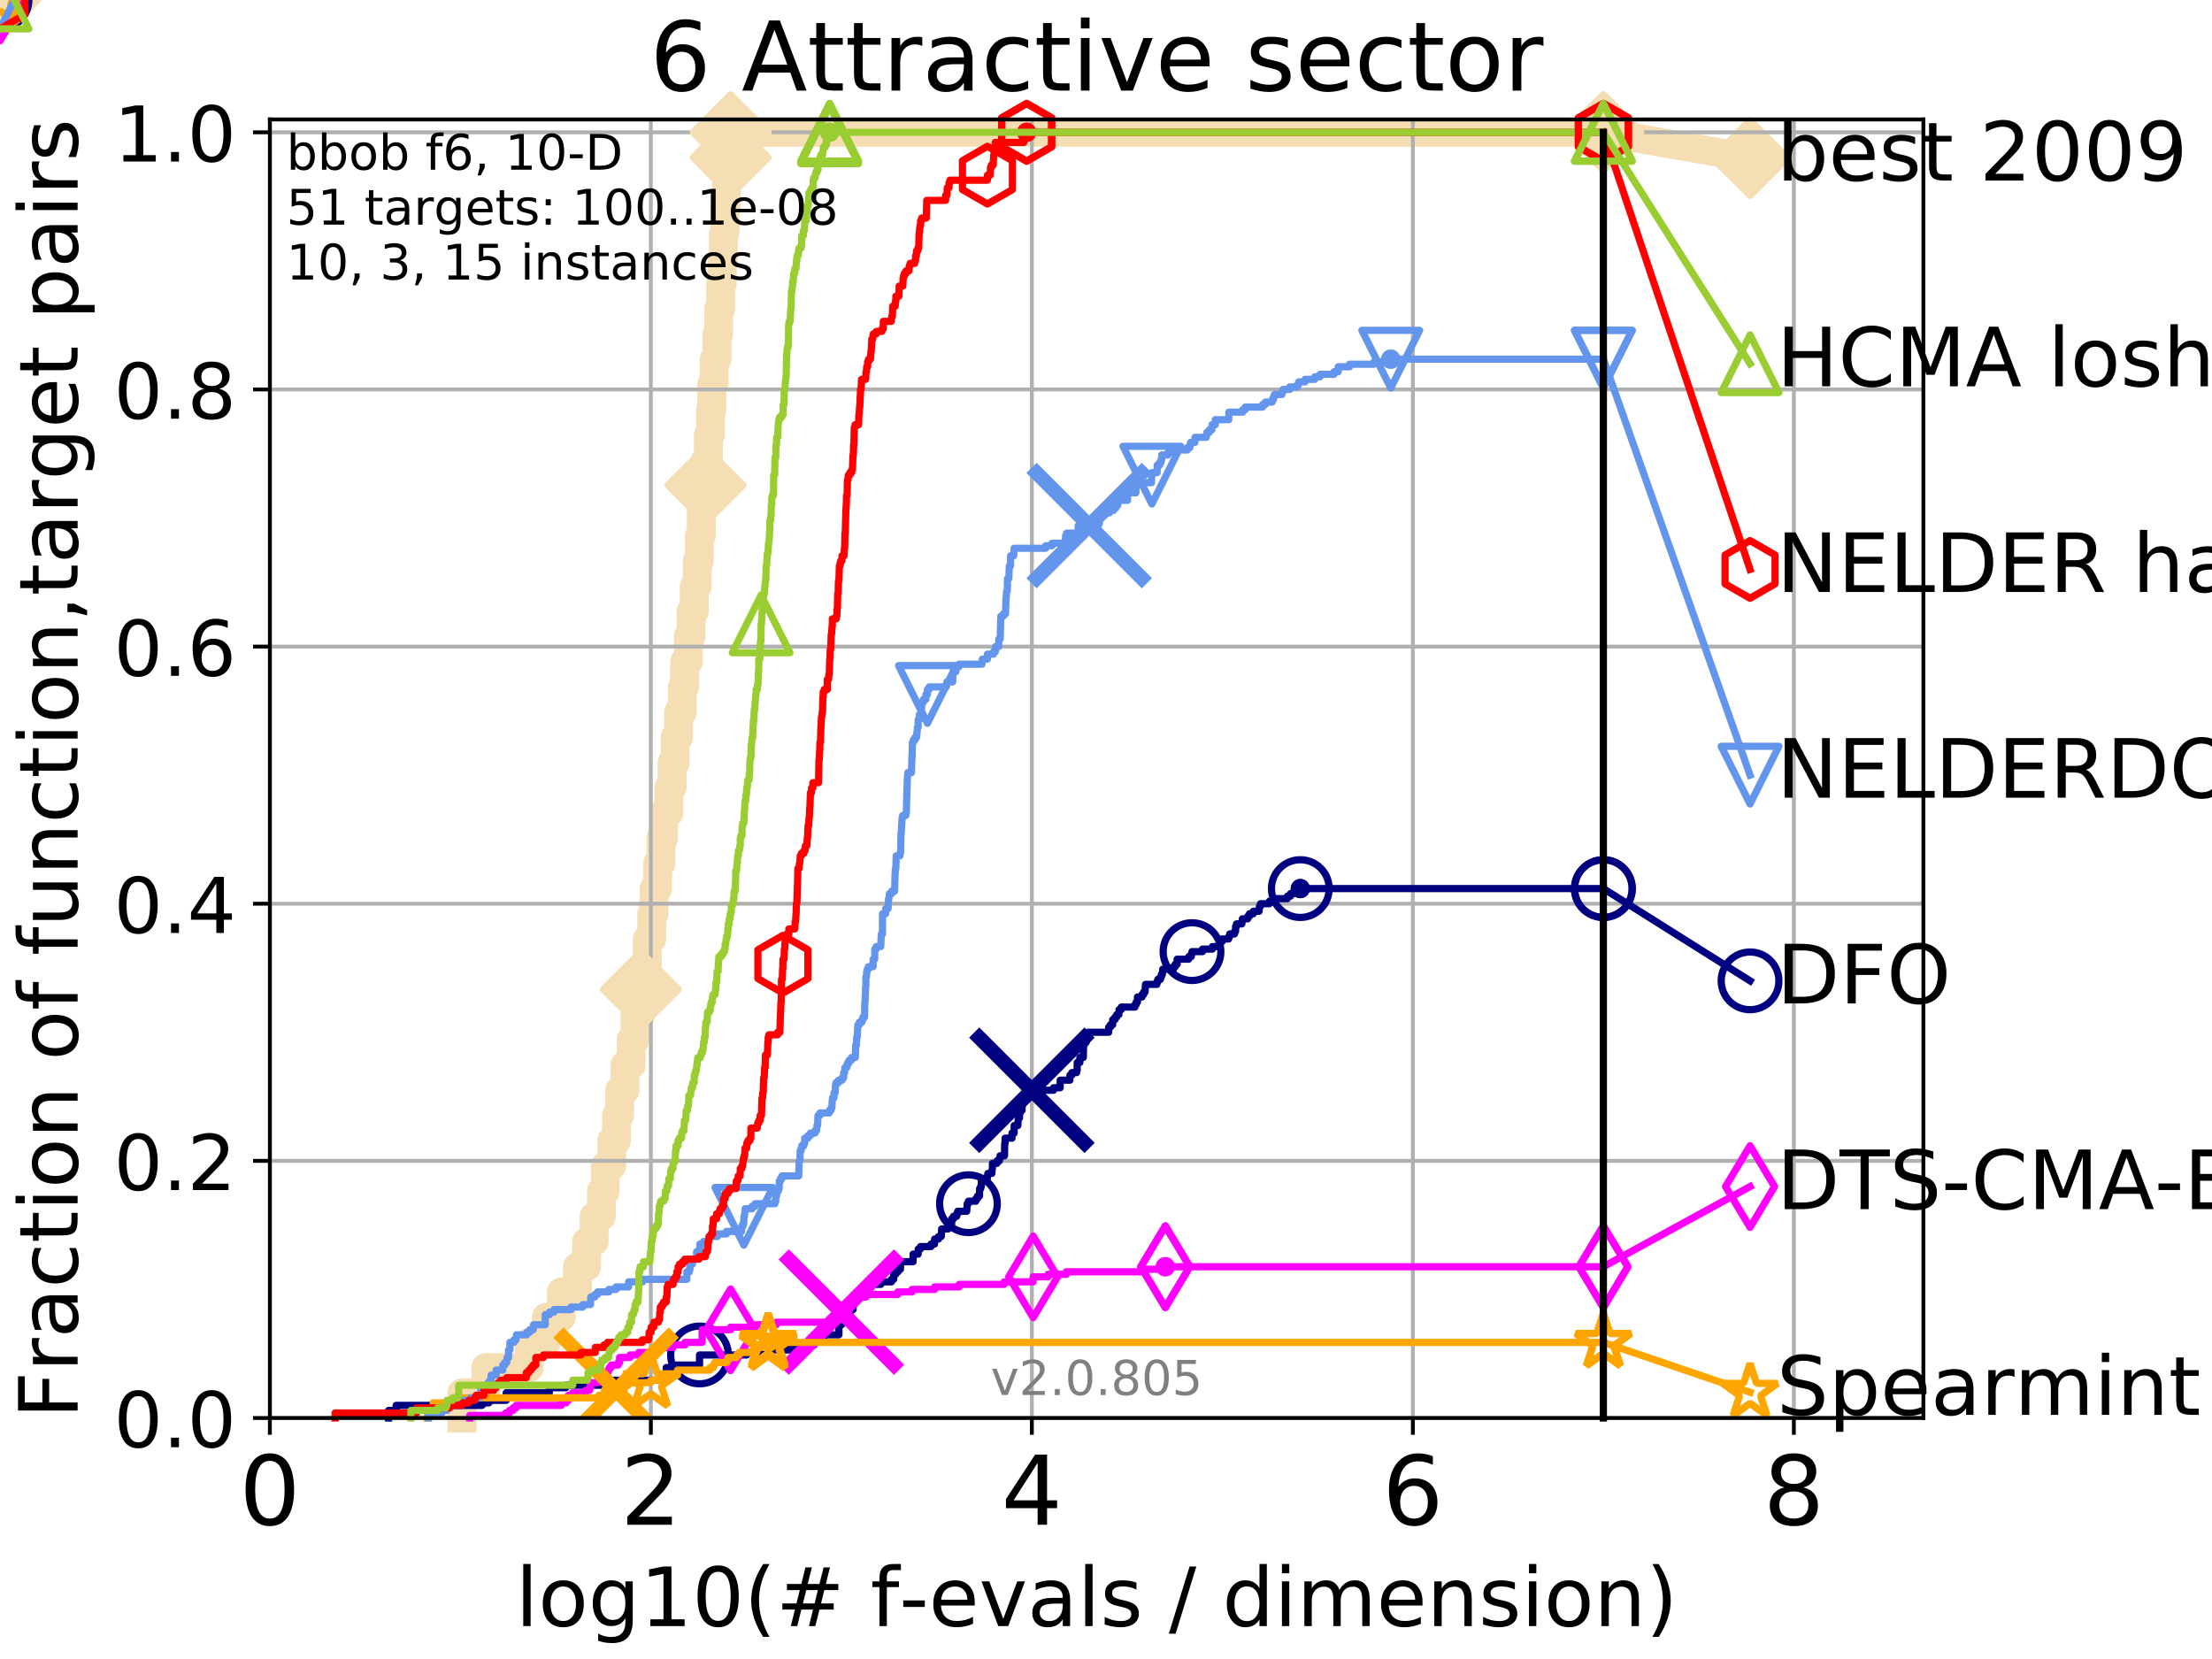 <?xml version="1.0" encoding="utf-8" standalone="no"?>
<!DOCTYPE svg PUBLIC "-//W3C//DTD SVG 1.1//EN"
  "http://www.w3.org/Graphics/SVG/1.1/DTD/svg11.dtd">
<!-- Created with matplotlib (http://matplotlib.org/) -->
<svg height="345pt" version="1.1" viewBox="0 0 460 345" width="460pt" xmlns="http://www.w3.org/2000/svg" xmlns:xlink="http://www.w3.org/1999/xlink">
 <defs>
  <style type="text/css">
*{stroke-linecap:butt;stroke-linejoin:round;}
  </style>
 </defs>
 <g id="figure_1">
  <g id="patch_1">
   <path d="M 0 345.6 
L 460.8 345.6 
L 460.8 0 
L 0 0 
z
" style="fill:#ffffff;"/>
  </g>
  <g id="axes_1">
   <g id="patch_2">
    <path d="M 56.12 294.88 
L 399.984 294.88 
L 399.984 24.84 
L 56.12 24.84 
z
" style="fill:#ffffff;"/>
   </g>
   <g id="line2d_1">
    <path d="M 96.076 294.88 
L 96.076 289.638 
L 101.026 289.638 
L 101.026 284.395 
L 110.066 284.395 
L 110.066 279.153 
L 113.633 279.153 
L 113.633 273.91 
L 116.74 273.91 
L 116.74 268.668 
L 120.095 268.668 
L 120.095 263.425 
L 121.991 263.425 
L 121.991 258.183 
L 123.563 258.183 
L 123.563 252.94 
L 125.066 252.94 
L 125.066 247.698 
L 125.86 247.698 
L 125.86 242.455 
L 127.21 242.455 
L 127.21 237.213 
L 128.202 237.213 
L 128.202 231.97 
L 128.867 231.97 
L 128.867 226.728 
L 129.96 226.728 
L 129.96 221.485 
L 131.252 221.485 
L 131.252 216.243 
L 132.062 216.243 
L 132.062 211 
L 133.269 211 
L 133.269 205.758 
L 134.047 205.758 
L 134.047 200.515 
L 134.613 200.515 
L 134.613 195.273 
L 135.54 195.273 
L 135.54 190.03 
L 136.01 190.03 
L 136.01 184.788 
L 136.755 184.788 
L 136.755 179.546 
L 137.454 179.546 
L 137.454 174.303 
L 138.008 174.303 
L 138.008 169.061 
L 139.08 169.061 
L 139.08 163.818 
L 139.759 163.818 
L 139.759 158.576 
L 140.4 158.576 
L 140.4 153.333 
L 141.116 153.333 
L 141.116 148.091 
L 141.886 148.091 
L 141.886 142.848 
L 142.385 142.848 
L 142.385 137.606 
L 143.134 137.606 
L 143.134 132.363 
L 143.736 132.363 
L 143.736 127.121 
L 144.379 127.121 
L 144.379 121.878 
L 144.999 121.878 
L 144.999 116.636 
L 145.426 116.636 
L 145.426 111.393 
L 145.852 111.393 
L 145.852 106.151 
L 146.267 106.151 
L 146.267 100.908 
L 146.717 100.908 
L 146.717 95.666 
L 147.311 95.666 
L 147.311 90.423 
L 147.744 90.423 
L 147.744 85.181 
L 148.009 85.181 
L 148.009 79.938 
L 148.529 79.938 
L 148.529 74.696 
L 149.096 74.696 
L 149.096 69.453 
L 149.456 69.453 
L 149.456 64.211 
L 149.867 64.211 
L 149.867 58.969 
L 150.197 58.969 
L 150.197 53.726 
L 150.442 53.726 
L 150.442 48.484 
L 150.761 48.484 
L 150.761 43.241 
L 151.088 43.241 
L 151.088 37.999 
L 151.45 37.999 
L 151.45 32.756 
L 151.942 32.756 
L 151.942 27.514 
L 333.43 27.514 
" style="fill:none;stroke:#f5deb3;stroke-linecap:square;stroke-width:6;"/>
   </g>
   <g id="line2d_2">
    <path d="M 0 0 
" style="fill:none;stroke:#f5deb3;stroke-linecap:square;stroke-width:6;"/>
    <defs>
     <path d="M -0 7.778 
L 7.778 0 
L 0 -7.778 
L -7.778 -0 
z
" id="m04d93e42fa" style="stroke:#f5deb3;stroke-linejoin:miter;stroke-width:1.5;"/>
    </defs>
    <g>
     <use style="fill:#f5deb3;stroke:#f5deb3;stroke-linejoin:miter;stroke-width:1.5;" x="0" xlink:href="#m04d93e42fa" y="0"/>
    </g>
   </g>
   <g id="line2d_3">
    <path d="M 333.43 27.514 
L 363.934 32.861 
" style="fill:none;stroke:#f5deb3;stroke-linecap:square;stroke-width:6;"/>
    <g>
     <use style="fill:#f5deb3;stroke:#f5deb3;stroke-linejoin:miter;stroke-width:1.5;" x="333.43" xlink:href="#m04d93e42fa" y="27.514"/>
     <use style="fill:#f5deb3;stroke:#f5deb3;stroke-linejoin:miter;stroke-width:1.5;" x="363.934" xlink:href="#m04d93e42fa" y="32.861"/>
    </g>
   </g>
   <g id="matplotlib.axis_1">
    <g id="xtick_1">
     <g id="line2d_4">
      <path clip-path="url(#pcc944b8835)" d="M 56.12 294.88 
L 56.12 24.84 
" style="fill:none;stroke:#b0b0b0;stroke-linecap:square;stroke-width:0.8;"/>
     </g>
     <g id="line2d_5">
      <defs>
       <path d="M 0 0 
L 0 3.5 
" id="m800405019e" style="stroke:#000000;stroke-width:0.8;"/>
      </defs>
      <g>
       <use style="stroke:#000000;stroke-width:0.8;" x="56.12" xlink:href="#m800405019e" y="294.88"/>
      </g>
     </g>
     <g id="text_1">
      <!-- 0 -->
      <defs>
       <path d="M 31.781 66.406 
Q 24.172 66.406 20.328 58.906 
Q 16.5 51.422 16.5 36.375 
Q 16.5 21.391 20.328 13.891 
Q 24.172 6.391 31.781 6.391 
Q 39.453 6.391 43.281 13.891 
Q 47.125 21.391 47.125 36.375 
Q 47.125 51.422 43.281 58.906 
Q 39.453 66.406 31.781 66.406 
z
M 31.781 74.219 
Q 44.047 74.219 50.516 64.516 
Q 56.984 54.828 56.984 36.375 
Q 56.984 17.969 50.516 8.266 
Q 44.047 -1.422 31.781 -1.422 
Q 19.531 -1.422 13.062 8.266 
Q 6.594 17.969 6.594 36.375 
Q 6.594 54.828 13.062 64.516 
Q 19.531 74.219 31.781 74.219 
z
" id="DejaVuSans-30"/>
      </defs>
      <g transform="translate(49.758 317.077)scale(0.2 -0.2)">
       <use xlink:href="#DejaVuSans-30"/>
      </g>
     </g>
    </g>
    <g id="xtick_2">
     <g id="line2d_6">
      <path clip-path="url(#pcc944b8835)" d="M 135.351 294.88 
L 135.351 24.84 
" style="fill:none;stroke:#b0b0b0;stroke-linecap:square;stroke-width:0.8;"/>
     </g>
     <g id="line2d_7">
      <g>
       <use style="stroke:#000000;stroke-width:0.8;" x="135.351" xlink:href="#m800405019e" y="294.88"/>
      </g>
     </g>
     <g id="text_2">
      <!-- 2 -->
      <defs>
       <path d="M 19.188 8.297 
L 53.609 8.297 
L 53.609 0 
L 7.328 0 
L 7.328 8.297 
Q 12.938 14.109 22.625 23.891 
Q 32.328 33.688 34.812 36.531 
Q 39.547 41.844 41.422 45.531 
Q 43.312 49.219 43.312 52.781 
Q 43.312 58.594 39.234 62.25 
Q 35.156 65.922 28.609 65.922 
Q 23.969 65.922 18.812 64.312 
Q 13.672 62.703 7.812 59.422 
L 7.812 69.391 
Q 13.766 71.781 18.938 73 
Q 24.125 74.219 28.422 74.219 
Q 39.75 74.219 46.484 68.547 
Q 53.219 62.891 53.219 53.422 
Q 53.219 48.922 51.531 44.891 
Q 49.859 40.875 45.406 35.406 
Q 44.188 33.984 37.641 27.219 
Q 31.109 20.453 19.188 8.297 
z
" id="DejaVuSans-32"/>
      </defs>
      <g transform="translate(128.989 317.077)scale(0.2 -0.2)">
       <use xlink:href="#DejaVuSans-32"/>
      </g>
     </g>
    </g>
    <g id="xtick_3">
     <g id="line2d_8">
      <path clip-path="url(#pcc944b8835)" d="M 214.583 294.88 
L 214.583 24.84 
" style="fill:none;stroke:#b0b0b0;stroke-linecap:square;stroke-width:0.8;"/>
     </g>
     <g id="line2d_9">
      <g>
       <use style="stroke:#000000;stroke-width:0.8;" x="214.583" xlink:href="#m800405019e" y="294.88"/>
      </g>
     </g>
     <g id="text_3">
      <!-- 4 -->
      <defs>
       <path d="M 37.797 64.312 
L 12.891 25.391 
L 37.797 25.391 
z
M 35.203 72.906 
L 47.609 72.906 
L 47.609 25.391 
L 58.016 25.391 
L 58.016 17.188 
L 47.609 17.188 
L 47.609 0 
L 37.797 0 
L 37.797 17.188 
L 4.891 17.188 
L 4.891 26.703 
z
" id="DejaVuSans-34"/>
      </defs>
      <g transform="translate(208.22 317.077)scale(0.2 -0.2)">
       <use xlink:href="#DejaVuSans-34"/>
      </g>
     </g>
    </g>
    <g id="xtick_4">
     <g id="line2d_10">
      <path clip-path="url(#pcc944b8835)" d="M 293.814 294.88 
L 293.814 24.84 
" style="fill:none;stroke:#b0b0b0;stroke-linecap:square;stroke-width:0.8;"/>
     </g>
     <g id="line2d_11">
      <g>
       <use style="stroke:#000000;stroke-width:0.8;" x="293.814" xlink:href="#m800405019e" y="294.88"/>
      </g>
     </g>
     <g id="text_4">
      <!-- 6 -->
      <defs>
       <path d="M 33.016 40.375 
Q 26.375 40.375 22.484 35.828 
Q 18.609 31.297 18.609 23.391 
Q 18.609 15.531 22.484 10.953 
Q 26.375 6.391 33.016 6.391 
Q 39.656 6.391 43.531 10.953 
Q 47.406 15.531 47.406 23.391 
Q 47.406 31.297 43.531 35.828 
Q 39.656 40.375 33.016 40.375 
z
M 52.594 71.297 
L 52.594 62.312 
Q 48.875 64.062 45.094 64.984 
Q 41.312 65.922 37.594 65.922 
Q 27.828 65.922 22.672 59.328 
Q 17.531 52.734 16.797 39.406 
Q 19.672 43.656 24.016 45.922 
Q 28.375 48.188 33.594 48.188 
Q 44.578 48.188 50.953 41.516 
Q 57.328 34.859 57.328 23.391 
Q 57.328 12.156 50.688 5.359 
Q 44.047 -1.422 33.016 -1.422 
Q 20.359 -1.422 13.672 8.266 
Q 6.984 17.969 6.984 36.375 
Q 6.984 53.656 15.188 63.938 
Q 23.391 74.219 37.203 74.219 
Q 40.922 74.219 44.703 73.484 
Q 48.484 72.75 52.594 71.297 
z
" id="DejaVuSans-36"/>
      </defs>
      <g transform="translate(287.452 317.077)scale(0.2 -0.2)">
       <use xlink:href="#DejaVuSans-36"/>
      </g>
     </g>
    </g>
    <g id="xtick_5">
     <g id="line2d_12">
      <path clip-path="url(#pcc944b8835)" d="M 373.045 294.88 
L 373.045 24.84 
" style="fill:none;stroke:#b0b0b0;stroke-linecap:square;stroke-width:0.8;"/>
     </g>
     <g id="line2d_13">
      <g>
       <use style="stroke:#000000;stroke-width:0.8;" x="373.045" xlink:href="#m800405019e" y="294.88"/>
      </g>
     </g>
     <g id="text_5">
      <!-- 8 -->
      <defs>
       <path d="M 31.781 34.625 
Q 24.75 34.625 20.719 30.859 
Q 16.703 27.094 16.703 20.516 
Q 16.703 13.922 20.719 10.156 
Q 24.75 6.391 31.781 6.391 
Q 38.812 6.391 42.859 10.172 
Q 46.922 13.969 46.922 20.516 
Q 46.922 27.094 42.891 30.859 
Q 38.875 34.625 31.781 34.625 
z
M 21.922 38.812 
Q 15.578 40.375 12.031 44.719 
Q 8.5 49.078 8.5 55.328 
Q 8.5 64.062 14.719 69.141 
Q 20.953 74.219 31.781 74.219 
Q 42.672 74.219 48.875 69.141 
Q 55.078 64.062 55.078 55.328 
Q 55.078 49.078 51.531 44.719 
Q 48 40.375 41.703 38.812 
Q 48.828 37.156 52.797 32.312 
Q 56.781 27.484 56.781 20.516 
Q 56.781 9.906 50.312 4.234 
Q 43.844 -1.422 31.781 -1.422 
Q 19.734 -1.422 13.25 4.234 
Q 6.781 9.906 6.781 20.516 
Q 6.781 27.484 10.781 32.312 
Q 14.797 37.156 21.922 38.812 
z
M 18.312 54.391 
Q 18.312 48.734 21.844 45.562 
Q 25.391 42.391 31.781 42.391 
Q 38.141 42.391 41.719 45.562 
Q 45.312 48.734 45.312 54.391 
Q 45.312 60.062 41.719 63.234 
Q 38.141 66.406 31.781 66.406 
Q 25.391 66.406 21.844 63.234 
Q 18.312 60.062 18.312 54.391 
z
" id="DejaVuSans-38"/>
      </defs>
      <g transform="translate(366.683 317.077)scale(0.2 -0.2)">
       <use xlink:href="#DejaVuSans-38"/>
      </g>
     </g>
    </g>
    <g id="text_6">
     <!-- log10(# f-evals / dimension) -->
     <defs>
      <path d="M 9.422 75.984 
L 18.406 75.984 
L 18.406 0 
L 9.422 0 
z
" id="DejaVuSans-6c"/>
      <path d="M 30.609 48.391 
Q 23.391 48.391 19.188 42.75 
Q 14.984 37.109 14.984 27.297 
Q 14.984 17.484 19.156 11.844 
Q 23.344 6.203 30.609 6.203 
Q 37.797 6.203 41.984 11.859 
Q 46.188 17.531 46.188 27.297 
Q 46.188 37.016 41.984 42.703 
Q 37.797 48.391 30.609 48.391 
z
M 30.609 56 
Q 42.328 56 49.016 48.375 
Q 55.719 40.766 55.719 27.297 
Q 55.719 13.875 49.016 6.219 
Q 42.328 -1.422 30.609 -1.422 
Q 18.844 -1.422 12.172 6.219 
Q 5.516 13.875 5.516 27.297 
Q 5.516 40.766 12.172 48.375 
Q 18.844 56 30.609 56 
z
" id="DejaVuSans-6f"/>
      <path d="M 45.406 27.984 
Q 45.406 37.75 41.375 43.109 
Q 37.359 48.484 30.078 48.484 
Q 22.859 48.484 18.828 43.109 
Q 14.797 37.75 14.797 27.984 
Q 14.797 18.266 18.828 12.891 
Q 22.859 7.516 30.078 7.516 
Q 37.359 7.516 41.375 12.891 
Q 45.406 18.266 45.406 27.984 
z
M 54.391 6.781 
Q 54.391 -7.172 48.188 -13.984 
Q 42 -20.797 29.203 -20.797 
Q 24.469 -20.797 20.266 -20.094 
Q 16.062 -19.391 12.109 -17.922 
L 12.109 -9.188 
Q 16.062 -11.328 19.922 -12.344 
Q 23.781 -13.375 27.781 -13.375 
Q 36.625 -13.375 41.016 -8.766 
Q 45.406 -4.156 45.406 5.172 
L 45.406 9.625 
Q 42.625 4.781 38.281 2.391 
Q 33.938 0 27.875 0 
Q 17.828 0 11.672 7.656 
Q 5.516 15.328 5.516 27.984 
Q 5.516 40.672 11.672 48.328 
Q 17.828 56 27.875 56 
Q 33.938 56 38.281 53.609 
Q 42.625 51.219 45.406 46.391 
L 45.406 54.688 
L 54.391 54.688 
z
" id="DejaVuSans-67"/>
      <path d="M 12.406 8.297 
L 28.516 8.297 
L 28.516 63.922 
L 10.984 60.406 
L 10.984 69.391 
L 28.422 72.906 
L 38.281 72.906 
L 38.281 8.297 
L 54.391 8.297 
L 54.391 0 
L 12.406 0 
z
" id="DejaVuSans-31"/>
      <path d="M 31 75.875 
Q 24.469 64.656 21.281 53.656 
Q 18.109 42.672 18.109 31.391 
Q 18.109 20.125 21.312 9.062 
Q 24.516 -2 31 -13.188 
L 23.188 -13.188 
Q 15.875 -1.703 12.234 9.375 
Q 8.594 20.453 8.594 31.391 
Q 8.594 42.281 12.203 53.312 
Q 15.828 64.359 23.188 75.875 
z
" id="DejaVuSans-28"/>
      <path d="M 51.125 44 
L 36.922 44 
L 32.812 27.688 
L 47.125 27.688 
z
M 43.797 71.781 
L 38.719 51.516 
L 52.984 51.516 
L 58.109 71.781 
L 65.922 71.781 
L 60.891 51.516 
L 76.125 51.516 
L 76.125 44 
L 58.984 44 
L 54.984 27.688 
L 70.516 27.688 
L 70.516 20.219 
L 53.078 20.219 
L 48 0 
L 40.188 0 
L 45.219 20.219 
L 30.906 20.219 
L 25.875 0 
L 18.016 0 
L 23.094 20.219 
L 7.719 20.219 
L 7.719 27.688 
L 24.906 27.688 
L 29 44 
L 13.281 44 
L 13.281 51.516 
L 30.906 51.516 
L 35.891 71.781 
z
" id="DejaVuSans-23"/>
      <path id="DejaVuSans-20"/>
      <path d="M 37.109 75.984 
L 37.109 68.5 
L 28.516 68.5 
Q 23.688 68.5 21.797 66.547 
Q 19.922 64.594 19.922 59.516 
L 19.922 54.688 
L 34.719 54.688 
L 34.719 47.703 
L 19.922 47.703 
L 19.922 0 
L 10.891 0 
L 10.891 47.703 
L 2.297 47.703 
L 2.297 54.688 
L 10.891 54.688 
L 10.891 58.5 
Q 10.891 67.625 15.141 71.797 
Q 19.391 75.984 28.609 75.984 
z
" id="DejaVuSans-66"/>
      <path d="M 4.891 31.391 
L 31.203 31.391 
L 31.203 23.391 
L 4.891 23.391 
z
" id="DejaVuSans-2d"/>
      <path d="M 56.203 29.594 
L 56.203 25.203 
L 14.891 25.203 
Q 15.484 15.922 20.484 11.062 
Q 25.484 6.203 34.422 6.203 
Q 39.594 6.203 44.453 7.469 
Q 49.312 8.734 54.109 11.281 
L 54.109 2.781 
Q 49.266 0.734 44.188 -0.344 
Q 39.109 -1.422 33.891 -1.422 
Q 20.797 -1.422 13.156 6.188 
Q 5.516 13.812 5.516 26.812 
Q 5.516 40.234 12.766 48.109 
Q 20.016 56 32.328 56 
Q 43.359 56 49.781 48.891 
Q 56.203 41.797 56.203 29.594 
z
M 47.219 32.234 
Q 47.125 39.594 43.094 43.984 
Q 39.062 48.391 32.422 48.391 
Q 24.906 48.391 20.391 44.141 
Q 15.875 39.891 15.188 32.172 
z
" id="DejaVuSans-65"/>
      <path d="M 2.984 54.688 
L 12.5 54.688 
L 29.594 8.797 
L 46.688 54.688 
L 56.203 54.688 
L 35.688 0 
L 23.484 0 
z
" id="DejaVuSans-76"/>
      <path d="M 34.281 27.484 
Q 23.391 27.484 19.188 25 
Q 14.984 22.516 14.984 16.5 
Q 14.984 11.719 18.141 8.906 
Q 21.297 6.109 26.703 6.109 
Q 34.188 6.109 38.703 11.406 
Q 43.219 16.703 43.219 25.484 
L 43.219 27.484 
z
M 52.203 31.203 
L 52.203 0 
L 43.219 0 
L 43.219 8.297 
Q 40.141 3.328 35.547 0.953 
Q 30.953 -1.422 24.312 -1.422 
Q 15.922 -1.422 10.953 3.297 
Q 6 8.016 6 15.922 
Q 6 25.141 12.172 29.828 
Q 18.359 34.516 30.609 34.516 
L 43.219 34.516 
L 43.219 35.406 
Q 43.219 41.609 39.141 45 
Q 35.062 48.391 27.688 48.391 
Q 23 48.391 18.547 47.266 
Q 14.109 46.141 10.016 43.891 
L 10.016 52.203 
Q 14.938 54.109 19.578 55.047 
Q 24.219 56 28.609 56 
Q 40.484 56 46.344 49.844 
Q 52.203 43.703 52.203 31.203 
z
" id="DejaVuSans-61"/>
      <path d="M 44.281 53.078 
L 44.281 44.578 
Q 40.484 46.531 36.375 47.5 
Q 32.281 48.484 27.875 48.484 
Q 21.188 48.484 17.844 46.438 
Q 14.5 44.391 14.5 40.281 
Q 14.5 37.156 16.891 35.375 
Q 19.281 33.594 26.516 31.984 
L 29.594 31.297 
Q 39.156 29.25 43.188 25.516 
Q 47.219 21.781 47.219 15.094 
Q 47.219 7.469 41.188 3.016 
Q 35.156 -1.422 24.609 -1.422 
Q 20.219 -1.422 15.453 -0.562 
Q 10.688 0.297 5.422 2 
L 5.422 11.281 
Q 10.406 8.688 15.234 7.391 
Q 20.062 6.109 24.812 6.109 
Q 31.156 6.109 34.562 8.281 
Q 37.984 10.453 37.984 14.406 
Q 37.984 18.062 35.516 20.016 
Q 33.062 21.969 24.703 23.781 
L 21.578 24.516 
Q 13.234 26.266 9.516 29.906 
Q 5.812 33.547 5.812 39.891 
Q 5.812 47.609 11.281 51.797 
Q 16.75 56 26.812 56 
Q 31.781 56 36.172 55.266 
Q 40.578 54.547 44.281 53.078 
z
" id="DejaVuSans-73"/>
      <path d="M 25.391 72.906 
L 33.688 72.906 
L 8.297 -9.281 
L 0 -9.281 
z
" id="DejaVuSans-2f"/>
      <path d="M 45.406 46.391 
L 45.406 75.984 
L 54.391 75.984 
L 54.391 0 
L 45.406 0 
L 45.406 8.203 
Q 42.578 3.328 38.25 0.953 
Q 33.938 -1.422 27.875 -1.422 
Q 17.969 -1.422 11.734 6.484 
Q 5.516 14.406 5.516 27.297 
Q 5.516 40.188 11.734 48.094 
Q 17.969 56 27.875 56 
Q 33.938 56 38.25 53.625 
Q 42.578 51.266 45.406 46.391 
z
M 14.797 27.297 
Q 14.797 17.391 18.875 11.75 
Q 22.953 6.109 30.078 6.109 
Q 37.203 6.109 41.297 11.75 
Q 45.406 17.391 45.406 27.297 
Q 45.406 37.203 41.297 42.844 
Q 37.203 48.484 30.078 48.484 
Q 22.953 48.484 18.875 42.844 
Q 14.797 37.203 14.797 27.297 
z
" id="DejaVuSans-64"/>
      <path d="M 9.422 54.688 
L 18.406 54.688 
L 18.406 0 
L 9.422 0 
z
M 9.422 75.984 
L 18.406 75.984 
L 18.406 64.594 
L 9.422 64.594 
z
" id="DejaVuSans-69"/>
      <path d="M 52 44.188 
Q 55.375 50.25 60.062 53.125 
Q 64.75 56 71.094 56 
Q 79.641 56 84.281 50.016 
Q 88.922 44.047 88.922 33.016 
L 88.922 0 
L 79.891 0 
L 79.891 32.719 
Q 79.891 40.578 77.094 44.375 
Q 74.312 48.188 68.609 48.188 
Q 61.625 48.188 57.562 43.547 
Q 53.516 38.922 53.516 30.906 
L 53.516 0 
L 44.484 0 
L 44.484 32.719 
Q 44.484 40.625 41.703 44.406 
Q 38.922 48.188 33.109 48.188 
Q 26.219 48.188 22.156 43.531 
Q 18.109 38.875 18.109 30.906 
L 18.109 0 
L 9.078 0 
L 9.078 54.688 
L 18.109 54.688 
L 18.109 46.188 
Q 21.188 51.219 25.484 53.609 
Q 29.781 56 35.688 56 
Q 41.656 56 45.828 52.969 
Q 50 49.953 52 44.188 
z
" id="DejaVuSans-6d"/>
      <path d="M 54.891 33.016 
L 54.891 0 
L 45.906 0 
L 45.906 32.719 
Q 45.906 40.484 42.875 44.328 
Q 39.844 48.188 33.797 48.188 
Q 26.516 48.188 22.312 43.547 
Q 18.109 38.922 18.109 30.906 
L 18.109 0 
L 9.078 0 
L 9.078 54.688 
L 18.109 54.688 
L 18.109 46.188 
Q 21.344 51.125 25.703 53.562 
Q 30.078 56 35.797 56 
Q 45.219 56 50.047 50.172 
Q 54.891 44.344 54.891 33.016 
z
" id="DejaVuSans-6e"/>
      <path d="M 8.016 75.875 
L 15.828 75.875 
Q 23.141 64.359 26.781 53.312 
Q 30.422 42.281 30.422 31.391 
Q 30.422 20.453 26.781 9.375 
Q 23.141 -1.703 15.828 -13.188 
L 8.016 -13.188 
Q 14.5 -2 17.703 9.062 
Q 20.906 20.125 20.906 31.391 
Q 20.906 42.672 17.703 53.656 
Q 14.5 64.656 8.016 75.875 
z
" id="DejaVuSans-29"/>
     </defs>
     <g transform="translate(107.211 338.154)scale(0.17 -0.17)">
      <use xlink:href="#DejaVuSans-6c"/>
      <use x="27.783" xlink:href="#DejaVuSans-6f"/>
      <use x="88.965" xlink:href="#DejaVuSans-67"/>
      <use x="152.441" xlink:href="#DejaVuSans-31"/>
      <use x="216.064" xlink:href="#DejaVuSans-30"/>
      <use x="279.688" xlink:href="#DejaVuSans-28"/>
      <use x="318.701" xlink:href="#DejaVuSans-23"/>
      <use x="402.49" xlink:href="#DejaVuSans-20"/>
      <use x="434.277" xlink:href="#DejaVuSans-66"/>
      <use x="469.404" xlink:href="#DejaVuSans-2d"/>
      <use x="505.488" xlink:href="#DejaVuSans-65"/>
      <use x="567.012" xlink:href="#DejaVuSans-76"/>
      <use x="626.191" xlink:href="#DejaVuSans-61"/>
      <use x="687.471" xlink:href="#DejaVuSans-6c"/>
      <use x="715.254" xlink:href="#DejaVuSans-73"/>
      <use x="767.354" xlink:href="#DejaVuSans-20"/>
      <use x="799.141" xlink:href="#DejaVuSans-2f"/>
      <use x="832.832" xlink:href="#DejaVuSans-20"/>
      <use x="864.619" xlink:href="#DejaVuSans-64"/>
      <use x="928.096" xlink:href="#DejaVuSans-69"/>
      <use x="955.879" xlink:href="#DejaVuSans-6d"/>
      <use x="1053.291" xlink:href="#DejaVuSans-65"/>
      <use x="1114.814" xlink:href="#DejaVuSans-6e"/>
      <use x="1178.193" xlink:href="#DejaVuSans-73"/>
      <use x="1230.293" xlink:href="#DejaVuSans-69"/>
      <use x="1258.076" xlink:href="#DejaVuSans-6f"/>
      <use x="1319.258" xlink:href="#DejaVuSans-6e"/>
      <use x="1382.637" xlink:href="#DejaVuSans-29"/>
     </g>
    </g>
   </g>
   <g id="matplotlib.axis_2">
    <g id="ytick_1">
     <g id="line2d_14">
      <path clip-path="url(#pcc944b8835)" d="M 56.12 294.88 
L 399.984 294.88 
" style="fill:none;stroke:#b0b0b0;stroke-linecap:square;stroke-width:0.8;"/>
     </g>
     <g id="line2d_15">
      <defs>
       <path d="M 0 0 
L -3.5 0 
" id="m68d512beff" style="stroke:#000000;stroke-width:0.8;"/>
      </defs>
      <g>
       <use style="stroke:#000000;stroke-width:0.8;" x="56.12" xlink:href="#m68d512beff" y="294.88"/>
      </g>
     </g>
     <g id="text_7">
      <!-- 0.0 -->
      <defs>
       <path d="M 10.688 12.406 
L 21 12.406 
L 21 0 
L 10.688 0 
z
" id="DejaVuSans-2e"/>
      </defs>
      <g transform="translate(23.675 300.959)scale(0.16 -0.16)">
       <use xlink:href="#DejaVuSans-30"/>
       <use x="63.623" xlink:href="#DejaVuSans-2e"/>
       <use x="95.41" xlink:href="#DejaVuSans-30"/>
      </g>
     </g>
    </g>
    <g id="ytick_2">
     <g id="line2d_16">
      <path clip-path="url(#pcc944b8835)" d="M 56.12 241.407 
L 399.984 241.407 
" style="fill:none;stroke:#b0b0b0;stroke-linecap:square;stroke-width:0.8;"/>
     </g>
     <g id="line2d_17">
      <g>
       <use style="stroke:#000000;stroke-width:0.8;" x="56.12" xlink:href="#m68d512beff" y="241.407"/>
      </g>
     </g>
     <g id="text_8">
      <!-- 0.2 -->
      <g transform="translate(23.675 247.485)scale(0.16 -0.16)">
       <use xlink:href="#DejaVuSans-30"/>
       <use x="63.623" xlink:href="#DejaVuSans-2e"/>
       <use x="95.41" xlink:href="#DejaVuSans-32"/>
      </g>
     </g>
    </g>
    <g id="ytick_3">
     <g id="line2d_18">
      <path clip-path="url(#pcc944b8835)" d="M 56.12 187.933 
L 399.984 187.933 
" style="fill:none;stroke:#b0b0b0;stroke-linecap:square;stroke-width:0.8;"/>
     </g>
     <g id="line2d_19">
      <g>
       <use style="stroke:#000000;stroke-width:0.8;" x="56.12" xlink:href="#m68d512beff" y="187.933"/>
      </g>
     </g>
     <g id="text_9">
      <!-- 0.4 -->
      <g transform="translate(23.675 194.012)scale(0.16 -0.16)">
       <use xlink:href="#DejaVuSans-30"/>
       <use x="63.623" xlink:href="#DejaVuSans-2e"/>
       <use x="95.41" xlink:href="#DejaVuSans-34"/>
      </g>
     </g>
    </g>
    <g id="ytick_4">
     <g id="line2d_20">
      <path clip-path="url(#pcc944b8835)" d="M 56.12 134.46 
L 399.984 134.46 
" style="fill:none;stroke:#b0b0b0;stroke-linecap:square;stroke-width:0.8;"/>
     </g>
     <g id="line2d_21">
      <g>
       <use style="stroke:#000000;stroke-width:0.8;" x="56.12" xlink:href="#m68d512beff" y="134.46"/>
      </g>
     </g>
     <g id="text_10">
      <!-- 0.6 -->
      <g transform="translate(23.675 140.539)scale(0.16 -0.16)">
       <use xlink:href="#DejaVuSans-30"/>
       <use x="63.623" xlink:href="#DejaVuSans-2e"/>
       <use x="95.41" xlink:href="#DejaVuSans-36"/>
      </g>
     </g>
    </g>
    <g id="ytick_5">
     <g id="line2d_22">
      <path clip-path="url(#pcc944b8835)" d="M 56.12 80.987 
L 399.984 80.987 
" style="fill:none;stroke:#b0b0b0;stroke-linecap:square;stroke-width:0.8;"/>
     </g>
     <g id="line2d_23">
      <g>
       <use style="stroke:#000000;stroke-width:0.8;" x="56.12" xlink:href="#m68d512beff" y="80.987"/>
      </g>
     </g>
     <g id="text_11">
      <!-- 0.8 -->
      <g transform="translate(23.675 87.066)scale(0.16 -0.16)">
       <use xlink:href="#DejaVuSans-30"/>
       <use x="63.623" xlink:href="#DejaVuSans-2e"/>
       <use x="95.41" xlink:href="#DejaVuSans-38"/>
      </g>
     </g>
    </g>
    <g id="ytick_6">
     <g id="line2d_24">
      <path clip-path="url(#pcc944b8835)" d="M 56.12 27.514 
L 399.984 27.514 
" style="fill:none;stroke:#b0b0b0;stroke-linecap:square;stroke-width:0.8;"/>
     </g>
     <g id="line2d_25">
      <g>
       <use style="stroke:#000000;stroke-width:0.8;" x="56.12" xlink:href="#m68d512beff" y="27.514"/>
      </g>
     </g>
     <g id="text_12">
      <!-- 1.0 -->
      <g transform="translate(23.675 33.592)scale(0.16 -0.16)">
       <use xlink:href="#DejaVuSans-31"/>
       <use x="63.623" xlink:href="#DejaVuSans-2e"/>
       <use x="95.41" xlink:href="#DejaVuSans-30"/>
      </g>
     </g>
    </g>
    <g id="text_13">
     <!-- Fraction of function,target pairs -->
     <defs>
      <path d="M 9.812 72.906 
L 51.703 72.906 
L 51.703 64.594 
L 19.672 64.594 
L 19.672 43.109 
L 48.578 43.109 
L 48.578 34.812 
L 19.672 34.812 
L 19.672 0 
L 9.812 0 
z
" id="DejaVuSans-46"/>
      <path d="M 41.109 46.297 
Q 39.594 47.172 37.812 47.578 
Q 36.031 48 33.891 48 
Q 26.266 48 22.188 43.047 
Q 18.109 38.094 18.109 28.812 
L 18.109 0 
L 9.078 0 
L 9.078 54.688 
L 18.109 54.688 
L 18.109 46.188 
Q 20.953 51.172 25.484 53.578 
Q 30.031 56 36.531 56 
Q 37.453 56 38.578 55.875 
Q 39.703 55.766 41.062 55.516 
z
" id="DejaVuSans-72"/>
      <path d="M 48.781 52.594 
L 48.781 44.188 
Q 44.969 46.297 41.141 47.344 
Q 37.312 48.391 33.406 48.391 
Q 24.656 48.391 19.812 42.844 
Q 14.984 37.312 14.984 27.297 
Q 14.984 17.281 19.812 11.734 
Q 24.656 6.203 33.406 6.203 
Q 37.312 6.203 41.141 7.25 
Q 44.969 8.297 48.781 10.406 
L 48.781 2.094 
Q 45.016 0.344 40.984 -0.531 
Q 36.969 -1.422 32.422 -1.422 
Q 20.062 -1.422 12.781 6.344 
Q 5.516 14.109 5.516 27.297 
Q 5.516 40.672 12.859 48.328 
Q 20.219 56 33.016 56 
Q 37.156 56 41.109 55.141 
Q 45.062 54.297 48.781 52.594 
z
" id="DejaVuSans-63"/>
      <path d="M 18.312 70.219 
L 18.312 54.688 
L 36.812 54.688 
L 36.812 47.703 
L 18.312 47.703 
L 18.312 18.016 
Q 18.312 11.328 20.141 9.422 
Q 21.969 7.516 27.594 7.516 
L 36.812 7.516 
L 36.812 0 
L 27.594 0 
Q 17.188 0 13.234 3.875 
Q 9.281 7.766 9.281 18.016 
L 9.281 47.703 
L 2.688 47.703 
L 2.688 54.688 
L 9.281 54.688 
L 9.281 70.219 
z
" id="DejaVuSans-74"/>
      <path d="M 8.5 21.578 
L 8.5 54.688 
L 17.484 54.688 
L 17.484 21.922 
Q 17.484 14.156 20.5 10.266 
Q 23.531 6.391 29.594 6.391 
Q 36.859 6.391 41.078 11.031 
Q 45.312 15.672 45.312 23.688 
L 45.312 54.688 
L 54.297 54.688 
L 54.297 0 
L 45.312 0 
L 45.312 8.406 
Q 42.047 3.422 37.719 1 
Q 33.406 -1.422 27.688 -1.422 
Q 18.266 -1.422 13.375 4.438 
Q 8.5 10.297 8.5 21.578 
z
M 31.109 56 
z
" id="DejaVuSans-75"/>
      <path d="M 11.719 12.406 
L 22.016 12.406 
L 22.016 4 
L 14.016 -11.625 
L 7.719 -11.625 
L 11.719 4 
z
" id="DejaVuSans-2c"/>
      <path d="M 18.109 8.203 
L 18.109 -20.797 
L 9.078 -20.797 
L 9.078 54.688 
L 18.109 54.688 
L 18.109 46.391 
Q 20.953 51.266 25.266 53.625 
Q 29.594 56 35.594 56 
Q 45.562 56 51.781 48.094 
Q 58.016 40.188 58.016 27.297 
Q 58.016 14.406 51.781 6.484 
Q 45.562 -1.422 35.594 -1.422 
Q 29.594 -1.422 25.266 0.953 
Q 20.953 3.328 18.109 8.203 
z
M 48.688 27.297 
Q 48.688 37.203 44.609 42.844 
Q 40.531 48.484 33.406 48.484 
Q 26.266 48.484 22.188 42.844 
Q 18.109 37.203 18.109 27.297 
Q 18.109 17.391 22.188 11.75 
Q 26.266 6.109 33.406 6.109 
Q 40.531 6.109 44.609 11.75 
Q 48.688 17.391 48.688 27.297 
z
" id="DejaVuSans-70"/>
     </defs>
     <g transform="translate(16.14 294.999)rotate(-90)scale(0.17 -0.17)">
      <use xlink:href="#DejaVuSans-46"/>
      <use x="57.41" xlink:href="#DejaVuSans-72"/>
      <use x="98.523" xlink:href="#DejaVuSans-61"/>
      <use x="159.803" xlink:href="#DejaVuSans-63"/>
      <use x="214.783" xlink:href="#DejaVuSans-74"/>
      <use x="253.992" xlink:href="#DejaVuSans-69"/>
      <use x="281.775" xlink:href="#DejaVuSans-6f"/>
      <use x="342.957" xlink:href="#DejaVuSans-6e"/>
      <use x="406.336" xlink:href="#DejaVuSans-20"/>
      <use x="438.123" xlink:href="#DejaVuSans-6f"/>
      <use x="499.305" xlink:href="#DejaVuSans-66"/>
      <use x="534.51" xlink:href="#DejaVuSans-20"/>
      <use x="566.297" xlink:href="#DejaVuSans-66"/>
      <use x="601.502" xlink:href="#DejaVuSans-75"/>
      <use x="664.881" xlink:href="#DejaVuSans-6e"/>
      <use x="728.26" xlink:href="#DejaVuSans-63"/>
      <use x="783.24" xlink:href="#DejaVuSans-74"/>
      <use x="822.449" xlink:href="#DejaVuSans-69"/>
      <use x="850.232" xlink:href="#DejaVuSans-6f"/>
      <use x="911.414" xlink:href="#DejaVuSans-6e"/>
      <use x="974.793" xlink:href="#DejaVuSans-2c"/>
      <use x="1006.58" xlink:href="#DejaVuSans-74"/>
      <use x="1045.789" xlink:href="#DejaVuSans-61"/>
      <use x="1107.068" xlink:href="#DejaVuSans-72"/>
      <use x="1148.166" xlink:href="#DejaVuSans-67"/>
      <use x="1211.643" xlink:href="#DejaVuSans-65"/>
      <use x="1273.166" xlink:href="#DejaVuSans-74"/>
      <use x="1312.375" xlink:href="#DejaVuSans-20"/>
      <use x="1344.162" xlink:href="#DejaVuSans-70"/>
      <use x="1407.639" xlink:href="#DejaVuSans-61"/>
      <use x="1468.918" xlink:href="#DejaVuSans-69"/>
      <use x="1496.701" xlink:href="#DejaVuSans-72"/>
      <use x="1537.814" xlink:href="#DejaVuSans-73"/>
     </g>
    </g>
   </g>
   <g id="line2d_26">
    <defs>
     <path d="M 0 1.5 
C 0.398 1.5 0.779 1.342 1.061 1.061 
C 1.342 0.779 1.5 0.398 1.5 0 
C 1.5 -0.398 1.342 -0.779 1.061 -1.061 
C 0.779 -1.342 0.398 -1.5 0 -1.5 
C -0.398 -1.5 -0.779 -1.342 -1.061 -1.061 
C -1.342 -0.779 -1.5 -0.398 -1.5 0 
C -1.5 0.398 -1.342 0.779 -1.061 1.061 
C -0.779 1.342 -0.398 1.5 0 1.5 
z
" id="m09dcd6de51" style="stroke:#f5deb3;"/>
    </defs>
    <g>
     <use style="fill:#f5deb3;stroke:#f5deb3;" x="151.942" xlink:href="#m09dcd6de51" y="27.514"/>
     <use style="fill:#f5deb3;stroke:#f5deb3;" x="151.942" xlink:href="#m09dcd6de51" y="27.514"/>
    </g>
   </g>
   <g id="line2d_27">
    <g>
     <use style="fill:#f5deb3;stroke:#f5deb3;stroke-linejoin:miter;stroke-width:1.5;" x="133.269" xlink:href="#m04d93e42fa" y="205.758"/>
     <use style="fill:#f5deb3;stroke:#f5deb3;stroke-linejoin:miter;stroke-width:1.5;" x="146.717" xlink:href="#m04d93e42fa" y="100.908"/>
     <use style="fill:#f5deb3;stroke:#f5deb3;stroke-linejoin:miter;stroke-width:1.5;" x="151.942" xlink:href="#m04d93e42fa" y="32.756"/>
     <use style="fill:#f5deb3;stroke:#f5deb3;stroke-linejoin:miter;stroke-width:1.5;" x="151.942" xlink:href="#m04d93e42fa" y="27.514"/>
     <use style="fill:#f5deb3;stroke:#f5deb3;stroke-linejoin:miter;stroke-width:1.5;" x="333.43" xlink:href="#m04d93e42fa" y="27.514"/>
    </g>
   </g>
   <g id="line2d_28">
    <defs>
     <path d="M 0 1.5 
C 0.398 1.5 0.779 1.342 1.061 1.061 
C 1.342 0.779 1.5 0.398 1.5 0 
C 1.5 -0.398 1.342 -0.779 1.061 -1.061 
C 0.779 -1.342 0.398 -1.5 0 -1.5 
C -0.398 -1.5 -0.779 -1.342 -1.061 -1.061 
C -1.342 -0.779 -1.5 -0.398 -1.5 0 
C -1.5 0.398 -1.342 0.779 -1.061 1.061 
C -0.779 1.342 -0.398 1.5 0 1.5 
z
" id="mb5abdc51f4" style="stroke:#000080;"/>
    </defs>
    <g>
     <use style="fill:#000080;stroke:#000080;" x="270.412" xlink:href="#mb5abdc51f4" y="184.788"/>
     <use style="fill:#000080;stroke:#000080;" x="270.412" xlink:href="#mb5abdc51f4" y="184.788"/>
    </g>
   </g>
   <g id="line2d_29">
    <path d="M 80.81 294.88 
L 80.81 293.307 
L 82.376 293.307 
L 82.376 292.259 
L 100.25 292.259 
L 100.25 291.735 
L 101.647 291.735 
L 101.647 291.21 
L 105.265 291.21 
L 105.265 289.638 
L 114.231 289.638 
L 114.231 288.589 
L 117.678 288.589 
L 117.678 288.065 
L 125.003 288.065 
L 125.003 287.016 
L 137.393 287.016 
L 137.393 285.968 
L 138.545 285.968 
L 138.545 284.395 
L 140.154 284.395 
L 140.154 283.871 
L 145.474 283.871 
L 145.474 281.774 
L 155.282 281.774 
L 155.282 281.25 
L 157.679 281.25 
L 157.679 280.725 
L 164.375 280.725 
L 164.375 280.201 
L 166.955 280.201 
L 166.955 279.677 
L 169.346 279.677 
L 169.346 279.153 
L 169.677 279.153 
L 169.677 278.628 
L 170.417 278.628 
L 170.417 278.104 
L 171.384 278.104 
L 171.384 277.58 
L 174.459 277.58 
L 174.459 275.483 
L 175.027 275.483 
L 175.027 274.959 
L 175.96 274.959 
L 175.96 273.91 
L 176.461 273.91 
L 176.461 272.862 
L 176.878 272.862 
L 176.878 272.337 
L 177.412 272.337 
L 177.443 270.765 
L 178.039 270.765 
L 178.039 269.716 
L 179.635 269.716 
L 179.635 268.668 
L 180.52 268.668 
L 180.579 267.619 
L 180.932 267.619 
L 180.932 267.095 
L 183.17 267.095 
L 183.17 266.571 
L 185.386 266.571 
L 185.386 266.046 
L 185.839 266.046 
L 185.839 264.998 
L 186.271 264.998 
L 186.271 264.474 
L 186.752 264.474 
L 186.752 263.949 
L 187.246 263.949 
L 187.308 262.377 
L 189.878 262.377 
L 189.878 260.804 
L 190.943 260.804 
L 190.943 259.755 
L 191.411 259.755 
L 191.411 259.231 
L 193.61 259.231 
L 193.61 258.707 
L 194.351 258.707 
L 194.351 257.658 
L 195.186 257.658 
L 195.186 257.134 
L 195.75 257.134 
L 195.829 255.561 
L 197.181 255.561 
L 197.181 255.037 
L 197.628 255.037 
L 197.628 254.513 
L 197.899 254.513 
L 197.899 253.464 
L 198.28 253.464 
L 198.28 252.94 
L 198.947 252.94 
L 198.947 252.416 
L 199.162 252.416 
L 199.162 251.892 
L 201.041 251.892 
L 201.134 250.319 
L 201.394 250.319 
L 201.394 249.795 
L 202.934 249.795 
L 202.934 249.27 
L 203.267 249.27 
L 203.267 248.746 
L 203.696 248.746 
L 203.716 247.173 
L 203.952 247.173 
L 203.952 246.649 
L 204.085 246.649 
L 204.085 245.601 
L 204.284 245.601 
L 204.284 245.076 
L 205.317 245.076 
L 205.425 244.028 
L 206.254 244.028 
L 206.346 242.979 
L 206.386 242.979 
L 206.386 241.931 
L 207.322 241.931 
L 207.322 241.407 
L 207.832 241.407 
L 207.832 240.882 
L 207.962 240.882 
L 207.962 240.358 
L 208.892 240.358 
L 208.937 237.737 
L 209.024 237.737 
L 209.024 236.689 
L 210.447 236.689 
L 210.447 235.64 
L 210.899 235.64 
L 210.899 234.067 
L 211.661 234.067 
L 211.764 232.495 
L 212.014 232.495 
L 212.036 231.446 
L 212.171 231.446 
L 212.171 230.922 
L 212.532 230.922 
L 212.606 228.825 
L 213.284 228.825 
L 213.284 227.252 
L 214.107 227.252 
L 214.107 226.728 
L 219.085 226.728 
L 219.085 226.204 
L 220.473 226.204 
L 220.473 224.631 
L 222.494 224.631 
L 222.494 223.582 
L 222.896 223.582 
L 222.896 223.058 
L 223.881 223.058 
L 223.881 222.534 
L 224.008 222.534 
L 224.008 220.961 
L 224.566 220.961 
L 224.566 219.913 
L 225.274 219.913 
L 225.347 217.291 
L 225.495 217.291 
L 225.495 216.767 
L 225.873 216.767 
L 225.873 215.719 
L 226.053 215.719 
L 226.053 215.194 
L 226.274 215.194 
L 226.274 214.67 
L 230.553 214.67 
L 230.553 213.622 
L 230.916 213.622 
L 230.916 213.097 
L 231.39 213.097 
L 231.39 212.049 
L 231.86 212.049 
L 231.86 211.525 
L 232.216 211.525 
L 232.216 211 
L 232.679 211 
L 232.72 209.952 
L 233.183 209.952 
L 233.183 209.428 
L 236.014 209.428 
L 236.014 208.903 
L 236.285 208.903 
L 236.285 208.379 
L 236.546 208.379 
L 236.546 207.331 
L 237.492 207.331 
L 237.492 206.806 
L 237.834 206.806 
L 237.834 206.282 
L 238.121 206.282 
L 238.21 204.709 
L 240.577 204.709 
L 240.577 204.185 
L 240.78 204.185 
L 240.78 203.661 
L 241.318 203.661 
L 241.318 203.137 
L 241.525 203.137 
L 241.525 202.612 
L 241.73 202.612 
L 241.796 201.564 
L 244.009 201.564 
L 244.009 201.04 
L 244.396 201.04 
L 244.396 200.515 
L 244.789 200.515 
L 244.789 199.467 
L 247.198 199.467 
L 247.198 198.943 
L 247.724 198.943 
L 247.724 198.418 
L 247.885 198.418 
L 247.885 197.894 
L 250.064 197.894 
L 250.064 197.37 
L 252.124 197.37 
L 252.124 196.846 
L 253.599 196.846 
L 253.599 196.321 
L 253.73 196.321 
L 253.73 195.797 
L 254.155 195.797 
L 254.155 195.273 
L 255.504 195.273 
L 255.504 194.749 
L 255.728 194.749 
L 255.728 194.224 
L 256.731 194.224 
L 256.731 193.7 
L 256.946 193.7 
L 256.946 192.652 
L 257.14 192.652 
L 257.14 192.127 
L 258.254 192.127 
L 258.354 191.079 
L 259.471 191.079 
L 259.471 190.555 
L 259.821 190.555 
L 259.821 190.03 
L 260.63 190.03 
L 260.63 189.506 
L 261.835 189.506 
L 261.914 188.458 
L 262.14 188.458 
L 262.14 187.933 
L 263.983 187.933 
L 263.983 187.409 
L 264.814 187.409 
L 264.814 186.885 
L 267.71 186.885 
L 267.71 186.361 
L 268.371 186.361 
L 268.371 185.836 
L 269.069 185.836 
L 269.069 185.312 
L 270.412 185.312 
L 270.412 184.788 
L 333.43 184.788 
L 333.43 184.788 
" style="fill:none;stroke:#000080;stroke-linecap:square;stroke-width:1.5;"/>
   </g>
   <g id="line2d_30">
    <defs>
     <path d="M 0 6 
C 1.591 6 3.117 5.368 4.243 4.243 
C 5.368 3.117 6 1.591 6 0 
C 6 -1.591 5.368 -3.117 4.243 -4.243 
C 3.117 -5.368 1.591 -6 0 -6 
C -1.591 -6 -3.117 -5.368 -4.243 -4.243 
C -5.368 -3.117 -6 -1.591 -6 0 
C -6 1.591 -5.368 3.117 -4.243 4.243 
C -3.117 5.368 -1.591 6 0 6 
z
" id="me5f17513fa" style="stroke:#000080;stroke-width:1.5;"/>
    </defs>
    <g>
     <use style="fill:none;stroke:#000080;stroke-width:1.5;" x="145.474" xlink:href="#me5f17513fa" y="281.774"/>
     <use style="fill:none;stroke:#000080;stroke-width:1.5;" x="201.394" xlink:href="#me5f17513fa" y="250.319"/>
     <use style="fill:none;stroke:#000080;stroke-width:1.5;" x="247.885" xlink:href="#me5f17513fa" y="197.894"/>
     <use style="fill:none;stroke:#000080;stroke-width:1.5;" x="270.412" xlink:href="#me5f17513fa" y="184.788"/>
     <use style="fill:none;stroke:#000080;stroke-width:1.5;" x="333.43" xlink:href="#me5f17513fa" y="184.788"/>
    </g>
   </g>
   <g id="line2d_31">
    <path d="M 0 0 
" style="fill:none;stroke:#000080;stroke-linecap:square;stroke-width:1.5;"/>
    <g>
     <use style="fill:none;stroke:#000080;stroke-width:1.5;" x="0" xlink:href="#me5f17513fa" y="0"/>
    </g>
   </g>
   <g id="line2d_32">
    <path clip-path="url(#pcc944b8835)" d="M 214.586 226.728 
" style="fill:none;stroke:#000080;stroke-linecap:square;stroke-width:1.5;"/>
    <defs>
     <path d="M -12 12 
L 12 -12 
M -12 -12 
L 12 12 
" id="mc41521bd99" style="stroke:#000080;stroke-width:3;"/>
    </defs>
    <g clip-path="url(#pcc944b8835)">
     <use style="fill:#000080;stroke:#000080;stroke-width:3;" x="214.586" xlink:href="#mc41521bd99" y="226.728"/>
    </g>
   </g>
   <g id="line2d_33">
    <defs>
     <path d="M 0 1.5 
C 0.398 1.5 0.779 1.342 1.061 1.061 
C 1.342 0.779 1.5 0.398 1.5 0 
C 1.5 -0.398 1.342 -0.779 1.061 -1.061 
C 0.779 -1.342 0.398 -1.5 0 -1.5 
C -0.398 -1.5 -0.779 -1.342 -1.061 -1.061 
C -1.342 -0.779 -1.5 -0.398 -1.5 0 
C -1.5 0.398 -1.342 0.779 -1.061 1.061 
C -0.779 1.342 -0.398 1.5 0 1.5 
z
" id="m15837012be" style="stroke:#ff00ff;"/>
    </defs>
    <g>
     <use style="fill:#ff00ff;stroke:#ff00ff;" x="242.337" xlink:href="#m15837012be" y="263.425"/>
     <use style="fill:#ff00ff;stroke:#ff00ff;" x="242.337" xlink:href="#m15837012be" y="263.425"/>
    </g>
   </g>
   <g id="line2d_34">
    <path d="M 97.685 294.88 
L 97.685 294.356 
L 105.166 294.356 
L 105.166 293.832 
L 105.944 293.832 
L 105.944 293.307 
L 106.688 293.307 
L 106.688 292.783 
L 107.314 292.783 
L 107.314 292.259 
L 116.74 292.259 
L 116.74 291.735 
L 117.726 291.735 
L 117.726 291.21 
L 118.199 291.21 
L 118.199 290.162 
L 119.063 290.162 
L 119.063 289.638 
L 121.803 289.638 
L 121.803 289.113 
L 122.616 289.113 
L 122.616 288.589 
L 122.759 288.589 
L 122.759 287.541 
L 124.396 287.541 
L 124.396 286.492 
L 124.814 286.492 
L 124.814 285.968 
L 125.252 285.968 
L 125.252 285.444 
L 126.448 285.444 
L 126.448 284.919 
L 126.705 284.919 
L 126.705 284.395 
L 127.099 284.395 
L 127.099 283.871 
L 128.564 283.871 
L 128.564 283.347 
L 128.842 283.347 
L 128.842 282.298 
L 131.01 282.298 
L 131.01 281.774 
L 132.836 281.774 
L 132.836 281.25 
L 136.354 281.25 
L 136.354 280.725 
L 136.483 280.725 
L 136.483 280.201 
L 139.997 280.201 
L 139.997 279.677 
L 142.464 279.677 
L 142.464 279.153 
L 146.01 279.153 
L 146.01 276.531 
L 151.923 276.531 
L 151.923 276.007 
L 156.821 276.007 
L 156.821 275.483 
L 161.453 275.483 
L 161.453 274.959 
L 172.811 274.959 
L 172.811 274.434 
L 174.454 274.434 
L 174.454 273.91 
L 174.556 273.91 
L 174.556 273.386 
L 174.796 273.386 
L 174.796 272.862 
L 175.624 272.862 
L 175.624 272.337 
L 176.409 272.337 
L 176.409 271.813 
L 176.714 271.813 
L 176.714 271.289 
L 176.874 271.289 
L 176.874 270.765 
L 177.029 270.765 
L 177.029 270.24 
L 177.409 270.24 
L 177.409 269.716 
L 180.11 269.716 
L 180.11 269.192 
L 186.692 269.192 
L 186.692 268.668 
L 189.658 268.668 
L 189.658 268.143 
L 194.366 268.143 
L 194.366 267.619 
L 199.47 267.619 
L 199.47 267.095 
L 208.82 267.095 
L 208.82 266.571 
L 214.852 266.571 
L 214.852 266.046 
L 214.853 266.046 
L 214.853 265.522 
L 217.943 265.522 
L 217.943 264.998 
L 221.742 264.998 
L 221.742 264.474 
L 237.172 264.474 
L 237.172 263.949 
L 242.337 263.949 
L 242.337 263.425 
L 333.43 263.425 
" style="fill:none;stroke:#ff00ff;stroke-linecap:square;stroke-width:1.5;"/>
   </g>
   <g id="line2d_35">
    <defs>
     <path d="M -0 8.485 
L 5.091 0 
L 0 -8.485 
L -5.091 -0 
z
" id="m8f5a92f60d" style="stroke:#ff00ff;stroke-linejoin:miter;stroke-width:1.5;"/>
    </defs>
    <g>
     <use style="fill:none;stroke:#ff00ff;stroke-linejoin:miter;stroke-width:1.5;" x="151.923" xlink:href="#m8f5a92f60d" y="276.531"/>
     <use style="fill:none;stroke:#ff00ff;stroke-linejoin:miter;stroke-width:1.5;" x="214.853" xlink:href="#m8f5a92f60d" y="265.522"/>
     <use style="fill:none;stroke:#ff00ff;stroke-linejoin:miter;stroke-width:1.5;" x="242.337" xlink:href="#m8f5a92f60d" y="263.425"/>
     <use style="fill:none;stroke:#ff00ff;stroke-linejoin:miter;stroke-width:1.5;" x="242.337" xlink:href="#m8f5a92f60d" y="263.425"/>
     <use style="fill:none;stroke:#ff00ff;stroke-linejoin:miter;stroke-width:1.5;" x="333.43" xlink:href="#m8f5a92f60d" y="263.425"/>
    </g>
   </g>
   <g id="line2d_36">
    <path d="M 0 0 
" style="fill:none;stroke:#ff00ff;stroke-linecap:square;stroke-width:1.5;"/>
    <g>
     <use style="fill:none;stroke:#ff00ff;stroke-linejoin:miter;stroke-width:1.5;" x="0" xlink:href="#m8f5a92f60d" y="0"/>
    </g>
   </g>
   <g id="line2d_37">
    <path clip-path="url(#pcc944b8835)" d="M 174.974 272.862 
" style="fill:none;stroke:#ff00ff;stroke-linecap:square;stroke-width:1.5;"/>
    <defs>
     <path d="M -12 12 
L 12 -12 
M -12 -12 
L 12 12 
" id="m251f735e63" style="stroke:#ff00ff;stroke-width:3;"/>
    </defs>
    <g clip-path="url(#pcc944b8835)">
     <use style="fill:#ff00ff;stroke:#ff00ff;stroke-width:3;" x="174.974" xlink:href="#m251f735e63" y="272.862"/>
    </g>
   </g>
   <g id="line2d_38">
    <defs>
     <path d="M 0 1.5 
C 0.398 1.5 0.779 1.342 1.061 1.061 
C 1.342 0.779 1.5 0.398 1.5 0 
C 1.5 -0.398 1.342 -0.779 1.061 -1.061 
C 0.779 -1.342 0.398 -1.5 0 -1.5 
C -0.398 -1.5 -0.779 -1.342 -1.061 -1.061 
C -1.342 -0.779 -1.5 -0.398 -1.5 0 
C -1.5 0.398 -1.342 0.779 -1.061 1.061 
C -0.779 1.342 -0.398 1.5 0 1.5 
z
" id="m7d24fc4946" style="stroke:#ffa500;"/>
    </defs>
    <g>
     <use style="fill:#ffa500;stroke:#ffa500;" x="159.753" xlink:href="#m7d24fc4946" y="279.153"/>
     <use style="fill:#ffa500;stroke:#ffa500;" x="159.753" xlink:href="#m7d24fc4946" y="279.153"/>
    </g>
   </g>
   <g id="line2d_39">
    <path d="M 88.846 294.88 
L 88.846 294.356 
L 90.084 294.356 
L 90.084 291.735 
L 96.41 291.735 
L 96.41 290.686 
L 124.525 290.686 
L 124.525 290.162 
L 125.68 290.162 
L 125.68 289.113 
L 129.795 289.113 
L 129.795 288.589 
L 129.913 288.589 
L 129.913 288.065 
L 130.652 288.065 
L 130.652 287.541 
L 135.334 287.541 
L 135.334 287.016 
L 138.344 287.016 
L 138.344 286.492 
L 138.416 286.492 
L 138.416 285.968 
L 140.905 285.968 
L 140.905 284.919 
L 147.643 284.919 
L 147.643 284.395 
L 148.336 284.395 
L 148.336 283.871 
L 148.593 283.871 
L 148.593 283.347 
L 151.178 283.347 
L 151.178 282.822 
L 151.396 282.822 
L 151.396 282.298 
L 153.164 282.298 
L 153.164 281.774 
L 153.67 281.774 
L 153.67 281.25 
L 156.587 281.25 
L 156.587 280.725 
L 157.518 280.725 
L 157.518 280.201 
L 158.776 280.201 
L 158.776 279.677 
L 159.753 279.677 
L 159.753 279.153 
L 333.43 279.153 
" style="fill:none;stroke:#ffa500;stroke-linecap:square;stroke-width:1.5;"/>
   </g>
   <g id="line2d_40">
    <defs>
     <path d="M 0 -6 
L -1.347 -1.854 
L -5.706 -1.854 
L -2.18 0.708 
L -3.527 4.854 
L -0 2.292 
L 3.527 4.854 
L 2.18 0.708 
L 5.706 -1.854 
L 1.347 -1.854 
z
" id="m2cf7bcf28e" style="stroke:#ffa500;stroke-linejoin:bevel;stroke-width:1.5;"/>
    </defs>
    <g>
     <use style="fill:none;stroke:#ffa500;stroke-linejoin:bevel;stroke-width:1.5;" x="135.334" xlink:href="#m2cf7bcf28e" y="287.541"/>
     <use style="fill:none;stroke:#ffa500;stroke-linejoin:bevel;stroke-width:1.5;" x="159.753" xlink:href="#m2cf7bcf28e" y="279.677"/>
     <use style="fill:none;stroke:#ffa500;stroke-linejoin:bevel;stroke-width:1.5;" x="159.753" xlink:href="#m2cf7bcf28e" y="279.153"/>
     <use style="fill:none;stroke:#ffa500;stroke-linejoin:bevel;stroke-width:1.5;" x="159.753" xlink:href="#m2cf7bcf28e" y="279.153"/>
     <use style="fill:none;stroke:#ffa500;stroke-linejoin:bevel;stroke-width:1.5;" x="333.43" xlink:href="#m2cf7bcf28e" y="279.153"/>
    </g>
   </g>
   <g id="line2d_41">
    <path d="M 0 0 
" style="fill:none;stroke:#ffa500;stroke-linecap:square;stroke-width:1.5;"/>
    <g>
     <use style="fill:none;stroke:#ffa500;stroke-linejoin:bevel;stroke-width:1.5;" x="0" xlink:href="#m2cf7bcf28e" y="0"/>
    </g>
   </g>
   <g id="line2d_42">
    <path clip-path="url(#pcc944b8835)" d="M 128.124 289.113 
" style="fill:none;stroke:#ffa500;stroke-linecap:square;stroke-width:1.5;"/>
    <defs>
     <path d="M -12 12 
L 12 -12 
M -12 -12 
L 12 12 
" id="mf140cd3300" style="stroke:#ffa500;stroke-width:3;"/>
    </defs>
    <g clip-path="url(#pcc944b8835)">
     <use style="fill:#ffa500;stroke:#ffa500;stroke-width:3;" x="128.124" xlink:href="#mf140cd3300" y="289.113"/>
    </g>
   </g>
   <g id="line2d_43">
    <defs>
     <path d="M 0 1.5 
C 0.398 1.5 0.779 1.342 1.061 1.061 
C 1.342 0.779 1.5 0.398 1.5 0 
C 1.5 -0.398 1.342 -0.779 1.061 -1.061 
C 0.779 -1.342 0.398 -1.5 0 -1.5 
C -0.398 -1.5 -0.779 -1.342 -1.061 -1.061 
C -1.342 -0.779 -1.5 -0.398 -1.5 0 
C -1.5 0.398 -1.342 0.779 -1.061 1.061 
C -0.779 1.342 -0.398 1.5 0 1.5 
z
" id="m19ca71deb8" style="stroke:#6495ed;"/>
    </defs>
    <g>
     <use style="fill:#6495ed;stroke:#6495ed;" x="289.216" xlink:href="#m19ca71deb8" y="74.696"/>
     <use style="fill:#6495ed;stroke:#6495ed;" x="289.216" xlink:href="#m19ca71deb8" y="74.696"/>
    </g>
   </g>
   <g id="line2d_44">
    <path d="M 89.1 294.88 
L 89.1 293.832 
L 91.897 293.832 
L 91.897 293.307 
L 92.94 293.307 
L 92.94 292.259 
L 95.033 292.259 
L 95.033 291.735 
L 95.736 291.735 
L 95.736 291.21 
L 97.838 291.21 
L 97.838 290.686 
L 99.712 290.686 
L 99.712 290.162 
L 99.983 290.162 
L 99.983 288.589 
L 100.899 288.589 
L 100.899 288.065 
L 101.525 288.065 
L 101.525 287.541 
L 101.889 287.541 
L 101.889 287.016 
L 102.128 287.016 
L 102.128 285.968 
L 103.164 285.968 
L 103.164 284.919 
L 104.559 284.919 
L 104.559 283.871 
L 104.966 283.871 
L 104.966 283.347 
L 105.364 283.347 
L 105.462 282.298 
L 105.753 282.298 
L 105.753 280.725 
L 106.039 280.725 
L 106.039 279.153 
L 106.869 279.153 
L 106.869 278.628 
L 107.314 278.628 
L 107.401 277.58 
L 109.534 277.58 
L 109.534 277.056 
L 110.14 277.056 
L 110.14 276.531 
L 110.87 276.531 
L 110.941 275.483 
L 113.389 275.483 
L 113.389 273.386 
L 114.29 273.386 
L 114.29 272.862 
L 115.201 272.862 
L 115.201 272.337 
L 118.749 272.337 
L 118.749 271.813 
L 121.187 271.813 
L 121.187 271.289 
L 122.795 271.289 
L 122.866 269.716 
L 123.699 269.716 
L 123.699 269.192 
L 124.265 269.192 
L 124.265 268.668 
L 126.62 268.668 
L 126.62 268.143 
L 128.098 268.143 
L 128.098 267.619 
L 130.72 267.619 
L 130.72 266.571 
L 133.653 266.571 
L 133.653 266.046 
L 142.836 266.046 
L 142.836 264.474 
L 143.362 264.474 
L 143.362 263.949 
L 143.491 263.949 
L 143.491 262.901 
L 143.988 262.901 
L 143.988 261.852 
L 144.812 261.852 
L 144.871 260.28 
L 145.54 260.28 
L 145.54 258.707 
L 146.304 258.707 
L 146.304 258.183 
L 147.303 258.183 
L 147.405 257.134 
L 149.18 257.134 
L 149.18 256.61 
L 151.068 256.61 
L 151.068 256.086 
L 154.218 256.086 
L 154.218 255.037 
L 154.469 255.037 
L 154.469 254.513 
L 154.666 254.513 
L 154.694 252.94 
L 154.828 252.94 
L 154.939 251.367 
L 156.396 251.367 
L 156.396 250.843 
L 157.032 250.843 
L 157.032 250.319 
L 161.152 250.319 
L 161.152 249.795 
L 161.324 249.795 
L 161.324 248.746 
L 161.498 248.746 
L 161.498 247.698 
L 161.87 247.698 
L 161.87 247.173 
L 162.028 247.173 
L 162.061 245.601 
L 162.314 245.601 
L 162.314 245.076 
L 162.634 245.076 
L 162.634 244.552 
L 166.101 244.552 
L 166.19 241.407 
L 166.367 241.407 
L 166.389 239.31 
L 166.595 239.31 
L 166.595 238.785 
L 166.731 238.785 
L 166.731 238.261 
L 167.17 238.261 
L 167.17 237.737 
L 167.35 237.737 
L 167.35 236.689 
L 168.023 236.689 
L 168.023 236.164 
L 168.518 236.164 
L 168.518 235.64 
L 169.484 235.64 
L 169.484 235.116 
L 169.812 235.116 
L 169.893 234.067 
L 170.02 234.067 
L 170.107 231.97 
L 170.528 231.97 
L 170.528 231.446 
L 172.448 231.446 
L 172.448 230.922 
L 172.807 230.922 
L 172.807 230.398 
L 173.005 230.398 
L 173.062 228.825 
L 173.126 228.825 
L 173.126 228.301 
L 173.433 228.301 
L 173.433 227.252 
L 173.68 227.252 
L 173.728 225.679 
L 173.851 225.679 
L 173.851 225.155 
L 174.365 225.155 
L 174.365 224.631 
L 175.135 224.631 
L 175.135 224.107 
L 175.457 224.107 
L 175.457 223.058 
L 175.65 223.058 
L 175.7 222.01 
L 176.092 222.01 
L 176.092 221.485 
L 176.299 221.485 
L 176.299 220.961 
L 176.591 220.961 
L 176.591 220.437 
L 177.088 220.437 
L 177.088 219.913 
L 177.87 219.913 
L 177.941 217.291 
L 178.114 217.291 
L 178.145 215.719 
L 178.264 215.719 
L 178.363 213.622 
L 178.397 213.622 
L 178.397 213.097 
L 178.723 213.097 
L 178.723 212.573 
L 179.245 212.573 
L 179.245 212.049 
L 179.444 212.049 
L 179.444 211.525 
L 179.789 211.525 
L 179.842 208.379 
L 179.901 208.379 
L 180.004 205.234 
L 180.066 205.234 
L 180.066 203.137 
L 180.185 203.137 
L 180.231 202.088 
L 180.348 202.088 
L 180.348 201.564 
L 180.593 201.564 
L 180.593 201.04 
L 181.563 201.04 
L 181.585 199.467 
L 181.897 199.467 
L 181.921 197.37 
L 182.238 197.37 
L 182.238 196.846 
L 183.163 196.846 
L 183.249 194.749 
L 183.295 194.749 
L 183.295 194.224 
L 183.514 194.224 
L 183.53 190.03 
L 184.161 190.03 
L 184.177 188.982 
L 184.683 188.982 
L 184.786 186.885 
L 184.849 186.885 
L 184.959 185.836 
L 185.439 185.836 
L 185.439 185.312 
L 186.043 185.312 
L 186.137 181.642 
L 186.161 181.642 
L 186.199 180.594 
L 186.304 180.594 
L 186.376 177.973 
L 187.158 177.973 
L 187.158 177.449 
L 187.276 177.449 
L 187.37 173.255 
L 187.423 173.255 
L 187.527 171.158 
L 187.551 171.158 
L 187.585 170.109 
L 187.715 170.109 
L 187.715 169.585 
L 188.365 169.585 
L 188.365 169.061 
L 188.478 169.061 
L 188.585 164.867 
L 188.597 164.867 
L 188.696 161.721 
L 188.716 161.721 
L 188.793 160.673 
L 189.548 160.673 
L 189.633 157.527 
L 189.663 157.527 
L 189.742 154.382 
L 189.937 154.382 
L 189.937 153.857 
L 190.309 153.857 
L 190.309 153.333 
L 190.615 153.333 
L 190.67 152.285 
L 190.728 152.285 
L 190.774 151.236 
L 190.924 151.236 
L 190.936 149.663 
L 191.175 149.663 
L 191.175 148.615 
L 191.628 148.615 
L 191.681 146.518 
L 191.76 146.518 
L 191.76 145.994 
L 192.025 145.994 
L 192.025 145.469 
L 192.541 145.469 
L 192.541 144.421 
L 192.862 144.421 
L 192.862 143.372 
L 193.229 143.372 
L 193.229 142.848 
L 196.781 142.848 
L 196.781 142.324 
L 196.913 142.324 
L 196.913 141.8 
L 198.128 141.8 
L 198.181 139.703 
L 198.77 139.703 
L 198.77 138.654 
L 199.417 138.654 
L 199.417 138.13 
L 204.222 138.13 
L 204.281 137.081 
L 205.335 137.081 
L 205.335 136.033 
L 206.621 136.033 
L 206.621 135.509 
L 207.004 135.509 
L 207.042 134.46 
L 207.705 134.46 
L 207.705 132.887 
L 207.997 132.887 
L 208.105 128.693 
L 208.133 128.693 
L 208.133 128.169 
L 208.625 128.169 
L 208.625 127.645 
L 209.112 127.645 
L 209.196 124.499 
L 209.235 124.499 
L 209.315 122.927 
L 209.48 122.927 
L 209.522 120.306 
L 209.798 120.306 
L 209.894 117.684 
L 210.153 117.684 
L 210.162 115.587 
L 210.809 115.587 
L 210.884 114.015 
L 217.458 114.015 
L 217.458 113.49 
L 218.77 113.49 
L 218.77 112.966 
L 221.439 112.966 
L 221.439 112.442 
L 221.578 112.442 
L 221.6 111.393 
L 221.812 111.393 
L 221.812 110.869 
L 224.215 110.869 
L 224.216 109.296 
L 228.465 109.296 
L 228.465 108.772 
L 228.642 108.772 
L 228.656 107.724 
L 228.831 107.724 
L 228.831 106.675 
L 230.672 106.675 
L 230.672 106.151 
L 231.584 106.151 
L 231.584 105.627 
L 232.059 105.627 
L 232.059 105.102 
L 232.422 105.102 
L 232.422 104.054 
L 234.484 104.054 
L 234.497 102.481 
L 236.219 102.481 
L 236.245 100.384 
L 239.456 100.384 
L 239.534 98.287 
L 240.641 98.287 
L 240.648 96.714 
L 241.162 96.714 
L 241.162 96.19 
L 241.432 96.19 
L 241.432 95.666 
L 241.582 95.666 
L 241.586 94.617 
L 242.88 94.617 
L 242.88 94.093 
L 243.88 94.093 
L 243.88 93.569 
L 246.911 93.569 
L 246.911 93.045 
L 247.458 93.045 
L 247.458 92.52 
L 247.611 92.52 
L 247.611 91.996 
L 248.492 91.996 
L 248.498 90.948 
L 250.87 90.948 
L 250.97 89.899 
L 251.497 89.899 
L 251.497 89.375 
L 252.033 89.375 
L 252.036 88.326 
L 252.73 88.326 
L 252.73 87.278 
L 255.529 87.278 
L 255.553 85.705 
L 258.434 85.705 
L 258.434 85.181 
L 258.948 85.181 
L 258.948 84.657 
L 262.566 84.657 
L 262.566 84.132 
L 263.144 84.132 
L 263.144 83.608 
L 264.562 83.608 
L 264.562 83.084 
L 264.826 83.084 
L 264.826 82.56 
L 265.021 82.56 
L 265.021 82.035 
L 266.59 82.035 
L 266.59 81.511 
L 266.813 81.511 
L 266.813 80.987 
L 268.188 80.987 
L 268.188 80.463 
L 269.838 80.463 
L 269.838 79.938 
L 270.088 79.938 
L 270.088 79.414 
L 271.403 79.414 
L 271.403 78.89 
L 273.411 78.89 
L 273.411 78.366 
L 274.502 78.366 
L 274.502 77.841 
L 277.414 77.841 
L 277.414 77.317 
L 278.284 77.317 
L 278.284 76.269 
L 280.657 76.269 
L 280.657 75.744 
L 285.741 75.744 
L 285.741 75.22 
L 289.216 75.22 
L 289.216 74.696 
L 333.43 74.696 
L 333.43 74.696 
" style="fill:none;stroke:#6495ed;stroke-linecap:square;stroke-width:1.5;"/>
   </g>
   <g id="line2d_45">
    <defs>
     <path d="M -0 6 
L 6 -6 
L -6 -6 
z
" id="mb716e845e9" style="stroke:#6495ed;stroke-linejoin:miter;stroke-width:1.5;"/>
    </defs>
    <g>
     <use style="fill:none;stroke:#6495ed;stroke-linejoin:miter;stroke-width:1.5;" x="154.694" xlink:href="#mb716e845e9" y="252.94"/>
     <use style="fill:none;stroke:#6495ed;stroke-linejoin:miter;stroke-width:1.5;" x="192.862" xlink:href="#mb716e845e9" y="144.421"/>
     <use style="fill:none;stroke:#6495ed;stroke-linejoin:miter;stroke-width:1.5;" x="239.534" xlink:href="#mb716e845e9" y="98.811"/>
     <use style="fill:none;stroke:#6495ed;stroke-linejoin:miter;stroke-width:1.5;" x="289.216" xlink:href="#mb716e845e9" y="74.696"/>
     <use style="fill:none;stroke:#6495ed;stroke-linejoin:miter;stroke-width:1.5;" x="333.43" xlink:href="#mb716e845e9" y="74.696"/>
    </g>
   </g>
   <g id="line2d_46">
    <path d="M 0 0 
" style="fill:none;stroke:#6495ed;stroke-linecap:square;stroke-width:1.5;"/>
    <g>
     <use style="fill:none;stroke:#6495ed;stroke-linejoin:miter;stroke-width:1.5;" x="0" xlink:href="#mb716e845e9" y="0"/>
    </g>
   </g>
   <g id="line2d_47">
    <path clip-path="url(#pcc944b8835)" d="M 226.508 109.296 
" style="fill:none;stroke:#6495ed;stroke-linecap:square;stroke-width:1.5;"/>
    <defs>
     <path d="M -12 12 
L 12 -12 
M -12 -12 
L 12 12 
" id="me96c82c52d" style="stroke:#6495ed;stroke-width:3;"/>
    </defs>
    <g clip-path="url(#pcc944b8835)">
     <use style="fill:#6495ed;stroke:#6495ed;stroke-width:3;" x="226.508" xlink:href="#me96c82c52d" y="109.296"/>
    </g>
   </g>
   <g id="line2d_48">
    <defs>
     <path d="M 0 1.5 
C 0.398 1.5 0.779 1.342 1.061 1.061 
C 1.342 0.779 1.5 0.398 1.5 0 
C 1.5 -0.398 1.342 -0.779 1.061 -1.061 
C 0.779 -1.342 0.398 -1.5 0 -1.5 
C -0.398 -1.5 -0.779 -1.342 -1.061 -1.061 
C -1.342 -0.779 -1.5 -0.398 -1.5 0 
C -1.5 0.398 -1.342 0.779 -1.061 1.061 
C -0.779 1.342 -0.398 1.5 0 1.5 
z
" id="mec2ef3fc80" style="stroke:#ff0000;"/>
    </defs>
    <g>
     <use style="fill:#ff0000;stroke:#ff0000;" x="213.504" xlink:href="#mec2ef3fc80" y="27.514"/>
     <use style="fill:#ff0000;stroke:#ff0000;" x="213.504" xlink:href="#mec2ef3fc80" y="27.514"/>
    </g>
   </g>
   <g id="line2d_49">
    <path d="M 69.685 294.88 
L 69.685 293.832 
L 86.658 293.832 
L 86.658 292.783 
L 93.536 292.783 
L 93.536 292.259 
L 96.076 292.259 
L 96.076 291.735 
L 97.531 291.735 
L 97.531 291.21 
L 98.729 291.21 
L 98.729 290.686 
L 99.015 290.686 
L 99.015 290.162 
L 100.642 290.162 
L 100.642 289.113 
L 102.712 289.113 
L 102.712 288.589 
L 103.164 288.589 
L 103.164 288.065 
L 103.606 288.065 
L 103.606 287.541 
L 104.142 287.541 
L 104.142 287.016 
L 105.364 287.016 
L 105.364 286.492 
L 109.457 286.492 
L 109.457 285.444 
L 109.991 285.444 
L 109.991 284.919 
L 110.436 284.919 
L 110.436 284.395 
L 110.87 284.395 
L 110.87 283.871 
L 111.431 283.871 
L 111.431 282.298 
L 113.015 282.298 
L 113.015 281.774 
L 120.791 281.774 
L 120.791 281.25 
L 123.8 281.25 
L 123.8 280.201 
L 125.62 280.201 
L 125.62 279.677 
L 126.361 279.677 
L 126.361 279.153 
L 133.577 279.153 
L 133.577 278.628 
L 134.863 278.628 
L 134.863 278.104 
L 134.986 278.104 
L 134.986 277.056 
L 135.403 277.056 
L 135.403 276.007 
L 135.96 276.007 
L 136.01 274.959 
L 136.913 274.959 
L 136.913 274.434 
L 137.147 274.434 
L 137.209 272.862 
L 137.316 272.862 
L 137.316 271.813 
L 137.681 271.813 
L 137.681 271.289 
L 137.994 271.289 
L 137.994 270.765 
L 138.545 270.765 
L 138.545 269.716 
L 138.688 269.716 
L 138.744 267.619 
L 138.927 267.619 
L 138.927 267.095 
L 139.984 267.095 
L 140.05 266.046 
L 140.425 266.046 
L 140.425 265.522 
L 140.755 265.522 
L 140.755 264.474 
L 141.029 264.474 
L 141.029 263.425 
L 141.299 263.425 
L 141.299 262.901 
L 141.933 262.901 
L 141.933 262.377 
L 142.396 262.377 
L 142.396 261.852 
L 145.359 261.852 
L 145.359 261.328 
L 146.691 261.328 
L 146.788 260.28 
L 147.113 260.28 
L 147.113 259.755 
L 147.225 259.755 
L 147.251 258.183 
L 147.38 258.183 
L 147.491 257.134 
L 147.869 257.134 
L 147.869 256.61 
L 148.157 256.61 
L 148.157 255.037 
L 148.271 255.037 
L 148.336 253.464 
L 149.018 253.464 
L 149.018 252.416 
L 149.591 252.416 
L 149.591 251.892 
L 149.741 251.892 
L 149.741 251.367 
L 150.146 251.367 
L 150.146 250.843 
L 150.464 250.843 
L 150.464 249.27 
L 150.81 249.27 
L 150.81 248.222 
L 151.376 248.222 
L 151.376 247.698 
L 151.705 247.698 
L 151.705 247.173 
L 153.06 247.173 
L 153.121 245.601 
L 153.443 245.601 
L 153.521 244.552 
L 153.911 244.552 
L 153.952 242.979 
L 154.287 242.979 
L 154.287 242.455 
L 154.441 242.455 
L 154.532 241.407 
L 154.588 241.407 
L 154.588 240.882 
L 154.739 240.882 
L 154.739 240.358 
L 154.856 240.358 
L 154.917 238.785 
L 155.277 238.785 
L 155.304 237.737 
L 155.529 237.737 
L 155.529 237.213 
L 155.939 237.213 
L 155.939 236.689 
L 156.156 236.689 
L 156.156 234.592 
L 157.48 234.592 
L 157.566 233.543 
L 157.786 233.543 
L 157.786 233.019 
L 158.083 233.019 
L 158.083 231.97 
L 158.356 231.97 
L 158.46 228.301 
L 158.585 228.301 
L 158.625 227.252 
L 158.718 227.252 
L 158.811 224.107 
L 158.925 224.107 
L 159.003 222.01 
L 159.12 222.01 
L 159.185 219.388 
L 159.585 219.388 
L 159.677 216.767 
L 159.748 216.767 
L 159.748 215.719 
L 159.894 215.719 
L 159.894 215.194 
L 161.708 215.194 
L 161.708 214.67 
L 162.184 214.67 
L 162.289 211 
L 162.303 211 
L 162.414 208.379 
L 162.453 208.379 
L 162.525 203.661 
L 162.68 203.661 
L 162.75 201.564 
L 162.795 201.564 
L 162.834 199.467 
L 163.048 199.467 
L 163.114 197.37 
L 163.175 197.37 
L 163.26 195.797 
L 163.362 195.797 
L 163.362 194.749 
L 163.627 194.749 
L 163.627 194.224 
L 164.047 194.224 
L 164.047 193.176 
L 165.281 193.176 
L 165.371 191.603 
L 165.434 191.603 
L 165.539 190.03 
L 165.556 190.03 
L 165.61 187.933 
L 165.716 187.933 
L 165.825 184.264 
L 165.837 184.264 
L 165.921 180.594 
L 166.193 180.594 
L 166.247 179.546 
L 166.313 179.546 
L 166.42 177.973 
L 166.656 177.973 
L 166.656 177.449 
L 167.17 177.449 
L 167.17 176.924 
L 167.415 176.924 
L 167.5 175.876 
L 167.797 175.876 
L 167.862 174.303 
L 167.938 174.303 
L 168.041 171.682 
L 168.172 171.682 
L 168.235 170.109 
L 168.304 170.109 
L 168.392 168.012 
L 168.423 168.012 
L 168.533 164.867 
L 168.737 164.867 
L 168.776 163.818 
L 169.045 163.818 
L 169.045 162.77 
L 170.216 162.77 
L 170.311 158.051 
L 170.36 158.051 
L 170.457 155.954 
L 170.488 155.954 
L 170.499 154.382 
L 170.624 154.382 
L 170.712 151.236 
L 170.736 151.236 
L 170.818 149.139 
L 170.883 149.139 
L 170.99 148.091 
L 171.039 148.091 
L 171.119 144.945 
L 171.19 144.945 
L 171.19 143.897 
L 171.412 143.897 
L 171.412 143.372 
L 172.039 143.372 
L 172.053 141.275 
L 172.308 141.275 
L 172.378 140.227 
L 172.46 140.227 
L 172.545 137.081 
L 172.593 137.081 
L 172.66 134.984 
L 172.766 134.984 
L 172.865 131.839 
L 172.935 131.839 
L 173.028 130.266 
L 173.095 130.266 
L 173.095 128.693 
L 173.901 128.693 
L 173.901 128.169 
L 174.019 128.169 
L 174.092 126.596 
L 174.135 126.596 
L 174.225 123.451 
L 174.295 123.451 
L 174.361 120.83 
L 174.452 120.83 
L 174.561 117.684 
L 174.686 117.684 
L 174.686 117.16 
L 174.818 117.16 
L 174.818 116.636 
L 175.099 116.636 
L 175.099 115.587 
L 175.534 115.587 
L 175.587 114.015 
L 175.653 114.015 
L 175.724 110.869 
L 175.783 110.869 
L 175.893 106.151 
L 175.906 106.151 
L 176.012 104.578 
L 176.023 104.578 
L 176.046 103.005 
L 176.162 103.005 
L 176.227 99.86 
L 176.352 99.86 
L 176.415 98.811 
L 176.738 98.811 
L 176.738 98.287 
L 177.091 98.287 
L 177.091 97.763 
L 177.271 97.763 
L 177.379 94.617 
L 177.455 94.617 
L 177.526 92.52 
L 177.577 92.52 
L 177.654 88.851 
L 177.823 88.851 
L 177.823 88.326 
L 178.547 88.326 
L 178.619 86.229 
L 178.662 86.229 
L 178.75 84.657 
L 178.802 84.657 
L 178.902 82.035 
L 178.934 82.035 
L 178.934 80.987 
L 179.06 80.987 
L 179.164 78.89 
L 180.006 78.89 
L 180.105 77.317 
L 180.17 77.317 
L 180.243 76.269 
L 180.422 76.269 
L 180.437 75.22 
L 180.617 75.22 
L 180.617 74.696 
L 181.018 74.696 
L 181.109 73.123 
L 181.182 73.123 
L 181.275 71.026 
L 181.298 71.026 
L 181.298 70.502 
L 181.492 70.502 
L 181.585 69.453 
L 182.21 69.453 
L 182.21 68.929 
L 183.397 68.929 
L 183.397 68.405 
L 183.687 68.405 
L 183.687 66.832 
L 185.34 66.832 
L 185.439 65.784 
L 185.577 65.784 
L 185.649 63.687 
L 186.168 63.687 
L 186.199 62.638 
L 186.303 62.638 
L 186.303 61.59 
L 186.943 61.59 
L 186.985 59.493 
L 187.755 59.493 
L 187.806 57.92 
L 187.881 57.92 
L 187.881 57.396 
L 188.057 57.396 
L 188.057 56.872 
L 188.402 56.872 
L 188.402 56.347 
L 189.03 56.347 
L 189.079 55.299 
L 189.261 55.299 
L 189.261 54.775 
L 190.211 54.775 
L 190.211 54.25 
L 190.393 54.25 
L 190.393 53.202 
L 190.571 53.202 
L 190.598 52.153 
L 190.865 52.153 
L 190.865 51.629 
L 191.046 51.629 
L 191.143 48.484 
L 191.199 48.484 
L 191.258 47.435 
L 191.312 47.435 
L 191.312 46.911 
L 191.453 46.911 
L 191.453 45.862 
L 191.659 45.862 
L 191.659 45.338 
L 192.634 45.338 
L 192.723 41.668 
L 196.651 41.668 
L 196.651 40.62 
L 196.925 40.62 
L 196.995 39.047 
L 197.366 39.047 
L 197.366 37.999 
L 197.541 37.999 
L 197.541 37.474 
L 205.342 37.474 
L 205.342 36.426 
L 205.904 36.426 
L 205.976 34.853 
L 206.148 34.853 
L 206.148 34.329 
L 206.547 34.329 
L 206.649 32.232 
L 206.716 32.232 
L 206.74 30.659 
L 206.979 30.659 
L 206.979 29.611 
L 212.917 29.611 
L 212.917 29.086 
L 213.101 29.086 
L 213.101 28.562 
L 213.504 28.562 
L 213.504 27.514 
L 333.43 27.514 
L 333.43 27.514 
" style="fill:none;stroke:#ff0000;stroke-linecap:square;stroke-width:1.5;"/>
   </g>
   <g id="line2d_50">
    <defs>
     <path d="M 0 -6 
L -5.196 -3 
L -5.196 3 
L -0 6 
L 5.196 3 
L 5.196 -3 
z
" id="m43cd843046" style="stroke:#ff0000;stroke-linejoin:miter;stroke-width:1.5;"/>
    </defs>
    <g>
     <use style="fill:none;stroke:#ff0000;stroke-linejoin:miter;stroke-width:1.5;" x="162.813" xlink:href="#m43cd843046" y="200.515"/>
     <use style="fill:none;stroke:#ff0000;stroke-linejoin:miter;stroke-width:1.5;" x="205.342" xlink:href="#m43cd843046" y="36.426"/>
     <use style="fill:none;stroke:#ff0000;stroke-linejoin:miter;stroke-width:1.5;" x="213.504" xlink:href="#m43cd843046" y="27.514"/>
     <use style="fill:none;stroke:#ff0000;stroke-linejoin:miter;stroke-width:1.5;" x="213.504" xlink:href="#m43cd843046" y="27.514"/>
     <use style="fill:none;stroke:#ff0000;stroke-linejoin:miter;stroke-width:1.5;" x="333.43" xlink:href="#m43cd843046" y="27.514"/>
    </g>
   </g>
   <g id="line2d_51">
    <path d="M 0 0 
" style="fill:none;stroke:#ff0000;stroke-linecap:square;stroke-width:1.5;"/>
    <g>
     <use style="fill:none;stroke:#ff0000;stroke-linejoin:miter;stroke-width:1.5;" x="0" xlink:href="#m43cd843046" y="0"/>
    </g>
   </g>
   <g id="line2d_52">
    <defs>
     <path d="M 0 1.5 
C 0.398 1.5 0.779 1.342 1.061 1.061 
C 1.342 0.779 1.5 0.398 1.5 0 
C 1.5 -0.398 1.342 -0.779 1.061 -1.061 
C 0.779 -1.342 0.398 -1.5 0 -1.5 
C -0.398 -1.5 -0.779 -1.342 -1.061 -1.061 
C -1.342 -0.779 -1.5 -0.398 -1.5 0 
C -1.5 0.398 -1.342 0.779 -1.061 1.061 
C -0.779 1.342 -0.398 1.5 0 1.5 
z
" id="m28a9d97330" style="stroke:#9acd32;"/>
    </defs>
    <g>
     <use style="fill:#9acd32;stroke:#9acd32;" x="172.533" xlink:href="#m28a9d97330" y="27.514"/>
     <use style="fill:#9acd32;stroke:#9acd32;" x="172.533" xlink:href="#m28a9d97330" y="27.514"/>
    </g>
   </g>
   <g id="line2d_53">
    <path d="M 85.45 294.88 
L 85.45 293.307 
L 91.014 293.307 
L 91.014 292.783 
L 92.736 292.783 
L 92.736 292.259 
L 92.94 292.259 
L 92.94 291.21 
L 94.113 291.21 
L 94.113 290.686 
L 95.212 290.686 
L 95.212 290.162 
L 95.388 290.162 
L 95.388 288.065 
L 119.107 288.065 
L 119.107 287.016 
L 122.14 287.016 
L 122.14 286.492 
L 122.288 286.492 
L 122.288 285.444 
L 122.973 285.444 
L 122.973 284.919 
L 124.558 284.919 
L 124.558 284.395 
L 124.909 284.395 
L 124.909 283.347 
L 125.159 283.347 
L 125.159 282.822 
L 125.83 282.822 
L 125.83 282.298 
L 126.563 282.298 
L 126.648 281.25 
L 126.819 281.25 
L 126.819 280.725 
L 127.32 280.725 
L 127.32 280.201 
L 127.86 280.201 
L 127.86 279.677 
L 128.15 279.677 
L 128.15 279.153 
L 128.461 279.153 
L 128.461 278.628 
L 128.691 278.628 
L 128.691 278.104 
L 129.141 278.104 
L 129.141 277.58 
L 130.054 277.58 
L 130.054 277.056 
L 130.539 277.056 
L 130.584 276.007 
L 130.921 276.007 
L 130.944 274.959 
L 131.339 274.959 
L 131.339 273.386 
L 131.705 273.386 
L 131.705 272.862 
L 131.874 272.862 
L 131.874 272.337 
L 132.083 272.337 
L 132.083 271.289 
L 132.269 271.289 
L 132.269 270.765 
L 132.676 270.765 
L 132.776 268.668 
L 132.816 268.668 
L 132.876 264.474 
L 133.093 264.474 
L 133.113 263.425 
L 133.823 263.425 
L 133.823 262.377 
L 135.144 262.377 
L 135.23 260.804 
L 135.265 260.804 
L 135.265 260.28 
L 135.386 260.28 
L 135.454 258.183 
L 135.624 258.183 
L 135.624 257.134 
L 135.81 257.134 
L 135.877 256.086 
L 135.943 256.086 
L 135.943 255.561 
L 136.354 255.561 
L 136.354 255.037 
L 136.707 255.037 
L 136.707 254.513 
L 136.913 254.513 
L 136.944 252.416 
L 137.038 252.416 
L 137.1 250.843 
L 137.27 250.843 
L 137.27 250.319 
L 137.393 250.319 
L 137.393 249.795 
L 138.023 249.795 
L 138.023 249.27 
L 138.33 249.27 
L 138.359 247.698 
L 138.688 247.698 
L 138.73 246.649 
L 139.011 246.649 
L 139.108 245.076 
L 139.423 245.076 
L 139.464 243.504 
L 139.652 243.504 
L 139.652 242.979 
L 139.971 242.979 
L 139.971 241.931 
L 140.154 241.931 
L 140.154 241.407 
L 140.425 241.407 
L 140.464 239.31 
L 140.591 239.31 
L 140.591 238.261 
L 140.992 238.261 
L 140.992 237.213 
L 141.238 237.213 
L 141.238 236.689 
L 141.72 236.689 
L 141.744 235.64 
L 141.909 235.64 
L 141.909 235.116 
L 142.224 235.116 
L 142.327 233.019 
L 142.589 233.019 
L 142.69 230.922 
L 142.958 230.922 
L 143.035 229.873 
L 143.167 229.873 
L 143.265 227.776 
L 143.609 227.776 
L 143.694 226.728 
L 143.757 226.728 
L 143.757 226.204 
L 144.03 226.204 
L 144.05 225.155 
L 144.369 225.155 
L 144.369 223.582 
L 144.541 223.582 
L 144.541 223.058 
L 144.702 223.058 
L 144.702 222.534 
L 144.841 222.534 
L 144.881 221.485 
L 144.97 221.485 
L 145.038 220.437 
L 145.117 220.437 
L 145.117 219.913 
L 145.673 219.913 
L 145.673 219.388 
L 145.842 219.388 
L 145.842 218.864 
L 146.065 218.864 
L 146.065 218.34 
L 146.212 218.34 
L 146.313 216.767 
L 146.467 216.767 
L 146.467 215.719 
L 146.628 215.719 
L 146.7 213.622 
L 146.779 213.622 
L 146.788 212.573 
L 147.052 212.573 
L 147.139 210.476 
L 147.55 210.476 
L 147.55 209.952 
L 147.735 209.952 
L 147.802 208.903 
L 147.894 208.903 
L 147.894 208.379 
L 148.141 208.379 
L 148.141 207.331 
L 148.287 207.331 
L 148.287 206.806 
L 148.704 206.806 
L 148.791 205.758 
L 148.83 205.758 
L 148.901 204.185 
L 149.072 204.185 
L 149.103 202.088 
L 149.319 202.088 
L 149.41 199.991 
L 149.471 199.991 
L 149.471 198.943 
L 149.971 198.943 
L 149.971 198.418 
L 150.363 198.418 
L 150.363 197.894 
L 150.663 197.894 
L 150.663 197.37 
L 150.796 197.37 
L 150.796 196.321 
L 150.929 196.321 
L 151.012 195.273 
L 151.102 195.273 
L 151.102 194.749 
L 151.28 194.749 
L 151.376 193.176 
L 151.43 193.176 
L 151.43 192.127 
L 151.645 192.127 
L 151.645 191.079 
L 151.778 191.079 
L 151.883 190.03 
L 151.982 190.03 
L 151.982 189.506 
L 152.099 189.506 
L 152.099 188.458 
L 152.254 188.458 
L 152.254 187.933 
L 152.504 187.933 
L 152.504 186.885 
L 152.618 186.885 
L 152.668 185.312 
L 152.874 185.312 
L 152.98 182.691 
L 152.986 182.691 
L 152.986 181.118 
L 153.182 181.118 
L 153.267 179.546 
L 153.334 179.546 
L 153.413 177.973 
L 153.545 177.973 
L 153.545 176.924 
L 153.752 176.924 
L 153.852 175.876 
L 153.94 175.876 
L 153.94 174.303 
L 154.068 174.303 
L 154.068 173.779 
L 154.293 173.779 
L 154.356 171.682 
L 154.43 171.682 
L 154.43 171.158 
L 154.7 171.158 
L 154.795 168.536 
L 154.839 168.536 
L 154.944 166.439 
L 155.092 166.439 
L 155.109 165.391 
L 155.223 165.391 
L 155.282 163.818 
L 155.401 163.818 
L 155.486 162.245 
L 155.757 162.245 
L 155.846 160.673 
L 155.887 160.673 
L 155.96 158.051 
L 156.048 158.051 
L 156.048 157.527 
L 156.162 157.527 
L 156.244 154.906 
L 156.284 154.906 
L 156.345 153.857 
L 156.406 153.857 
L 156.406 153.333 
L 156.527 153.333 
L 156.617 150.712 
L 156.672 150.712 
L 156.687 149.663 
L 156.792 149.663 
L 156.841 147.566 
L 156.954 147.566 
L 157.018 145.994 
L 157.071 145.994 
L 157.149 144.421 
L 157.236 144.421 
L 157.25 143.372 
L 157.518 143.372 
L 157.518 142.324 
L 157.646 142.324 
L 157.712 139.703 
L 157.786 139.703 
L 157.796 137.081 
L 158.023 137.081 
L 158.124 133.412 
L 158.225 133.412 
L 158.279 129.742 
L 158.361 129.742 
L 158.428 127.645 
L 158.496 127.645 
L 158.509 126.596 
L 158.621 126.596 
L 158.705 124.499 
L 158.749 124.499 
L 158.749 123.451 
L 158.977 123.451 
L 159.029 121.878 
L 159.12 121.878 
L 159.138 120.83 
L 159.254 120.83 
L 159.327 117.684 
L 159.412 117.684 
L 159.518 116.112 
L 159.543 116.112 
L 159.568 115.063 
L 159.715 115.063 
L 159.819 112.966 
L 159.894 112.966 
L 159.993 111.393 
L 160.021 111.393 
L 160.107 108.248 
L 160.249 108.248 
L 160.302 107.199 
L 160.362 107.199 
L 160.391 105.102 
L 160.479 105.102 
L 160.495 103.53 
L 160.594 103.53 
L 160.594 103.005 
L 160.854 103.005 
L 160.889 98.811 
L 161.087 98.811 
L 161.171 95.142 
L 161.324 95.142 
L 161.362 92.52 
L 161.487 92.52 
L 161.498 90.948 
L 161.719 90.948 
L 161.826 88.326 
L 161.848 88.326 
L 161.959 87.278 
L 162.112 87.278 
L 162.112 86.754 
L 162.578 86.754 
L 162.578 86.229 
L 162.848 86.229 
L 162.858 84.132 
L 163.024 84.132 
L 163.093 80.987 
L 163.237 80.987 
L 163.311 79.414 
L 163.365 79.414 
L 163.429 78.366 
L 163.48 78.366 
L 163.583 73.647 
L 163.647 73.647 
L 163.667 72.599 
L 163.766 72.599 
L 163.766 72.075 
L 163.93 72.075 
L 164.005 67.356 
L 164.122 67.356 
L 164.122 66.832 
L 164.327 66.832 
L 164.423 64.211 
L 164.499 64.211 
L 164.587 60.541 
L 164.681 60.541 
L 164.766 59.493 
L 164.837 59.493 
L 164.837 58.444 
L 164.982 58.444 
L 165.047 56.872 
L 165.269 56.872 
L 165.293 55.823 
L 165.542 55.823 
L 165.628 54.25 
L 165.684 54.25 
L 165.74 53.202 
L 165.982 53.202 
L 166.052 52.153 
L 166.141 52.153 
L 166.141 51.629 
L 166.575 51.629 
L 166.575 51.105 
L 166.701 51.105 
L 166.726 49.008 
L 167.067 49.008 
L 167.067 47.959 
L 167.278 47.959 
L 167.361 45.862 
L 167.674 45.862 
L 167.779 44.29 
L 167.821 44.29 
L 167.927 42.717 
L 168.085 42.717 
L 168.151 41.144 
L 168.215 41.144 
L 168.215 40.096 
L 168.505 40.096 
L 168.505 39.571 
L 168.816 39.571 
L 168.816 39.047 
L 169.104 39.047 
L 169.104 37.474 
L 169.219 37.474 
L 169.219 36.95 
L 169.517 36.95 
L 169.604 35.902 
L 169.863 35.902 
L 169.863 35.377 
L 170.093 35.377 
L 170.18 34.329 
L 170.315 34.329 
L 170.315 33.805 
L 170.506 33.805 
L 170.506 32.756 
L 170.677 32.756 
L 170.677 32.232 
L 171.061 32.232 
L 171.162 31.183 
L 171.203 31.183 
L 171.203 30.659 
L 171.576 30.659 
L 171.576 30.135 
L 171.852 30.135 
L 171.895 28.562 
L 172.08 28.562 
L 172.08 28.038 
L 172.533 28.038 
L 172.533 27.514 
L 333.43 27.514 
L 333.43 27.514 
" style="fill:none;stroke:#9acd32;stroke-linecap:square;stroke-width:1.5;"/>
   </g>
   <g id="line2d_54">
    <defs>
     <path d="M 0 -6 
L -6 6 
L 6 6 
z
" id="m5ee8fc570e" style="stroke:#9acd32;stroke-linejoin:miter;stroke-width:1.5;"/>
    </defs>
    <g>
     <use style="fill:none;stroke:#9acd32;stroke-linejoin:miter;stroke-width:1.5;" x="158.279" xlink:href="#m5ee8fc570e" y="129.742"/>
     <use style="fill:none;stroke:#9acd32;stroke-linejoin:miter;stroke-width:1.5;" x="172.533" xlink:href="#m5ee8fc570e" y="28.038"/>
     <use style="fill:none;stroke:#9acd32;stroke-linejoin:miter;stroke-width:1.5;" x="172.533" xlink:href="#m5ee8fc570e" y="27.514"/>
     <use style="fill:none;stroke:#9acd32;stroke-linejoin:miter;stroke-width:1.5;" x="172.533" xlink:href="#m5ee8fc570e" y="27.514"/>
     <use style="fill:none;stroke:#9acd32;stroke-linejoin:miter;stroke-width:1.5;" x="333.43" xlink:href="#m5ee8fc570e" y="27.514"/>
    </g>
   </g>
   <g id="line2d_55">
    <path d="M 0 0 
" style="fill:none;stroke:#9acd32;stroke-linecap:square;stroke-width:1.5;"/>
    <g>
     <use style="fill:none;stroke:#9acd32;stroke-linejoin:miter;stroke-width:1.5;" x="0" xlink:href="#m5ee8fc570e" y="0"/>
    </g>
   </g>
   <g id="line2d_56">
    <path d="M 333.43 279.153 
L 363.934 289.533 
" style="fill:none;stroke:#ffa500;stroke-linecap:square;stroke-width:1.5;"/>
    <g>
     <use style="fill:none;stroke:#ffa500;stroke-linejoin:bevel;stroke-width:1.5;" x="333.43" xlink:href="#m2cf7bcf28e" y="279.153"/>
     <use style="fill:none;stroke:#ffa500;stroke-linejoin:bevel;stroke-width:1.5;" x="363.934" xlink:href="#m2cf7bcf28e" y="289.533"/>
    </g>
   </g>
   <g id="line2d_57">
    <path d="M 333.43 263.425 
L 363.934 246.754 
" style="fill:none;stroke:#ff00ff;stroke-linecap:square;stroke-width:1.5;"/>
    <g>
     <use style="fill:none;stroke:#ff00ff;stroke-linejoin:miter;stroke-width:1.5;" x="333.43" xlink:href="#m8f5a92f60d" y="263.425"/>
     <use style="fill:none;stroke:#ff00ff;stroke-linejoin:miter;stroke-width:1.5;" x="363.934" xlink:href="#m8f5a92f60d" y="246.754"/>
    </g>
   </g>
   <g id="line2d_58">
    <path d="M 333.43 184.788 
L 363.934 203.975 
" style="fill:none;stroke:#000080;stroke-linecap:square;stroke-width:1.5;"/>
    <g>
     <use style="fill:none;stroke:#000080;stroke-width:1.5;" x="333.43" xlink:href="#me5f17513fa" y="184.788"/>
     <use style="fill:none;stroke:#000080;stroke-width:1.5;" x="363.934" xlink:href="#me5f17513fa" y="203.975"/>
    </g>
   </g>
   <g id="line2d_59">
    <path d="M 333.43 74.696 
L 363.934 161.197 
" style="fill:none;stroke:#6495ed;stroke-linecap:square;stroke-width:1.5;"/>
    <g>
     <use style="fill:none;stroke:#6495ed;stroke-linejoin:miter;stroke-width:1.5;" x="333.43" xlink:href="#mb716e845e9" y="74.696"/>
     <use style="fill:none;stroke:#6495ed;stroke-linejoin:miter;stroke-width:1.5;" x="363.934" xlink:href="#mb716e845e9" y="161.197"/>
    </g>
   </g>
   <g id="line2d_60">
    <path d="M 333.43 27.514 
L 363.934 118.418 
" style="fill:none;stroke:#ff0000;stroke-linecap:square;stroke-width:1.5;"/>
    <g>
     <use style="fill:none;stroke:#ff0000;stroke-linejoin:miter;stroke-width:1.5;" x="333.43" xlink:href="#m43cd843046" y="27.514"/>
     <use style="fill:none;stroke:#ff0000;stroke-linejoin:miter;stroke-width:1.5;" x="363.934" xlink:href="#m43cd843046" y="118.418"/>
    </g>
   </g>
   <g id="line2d_61">
    <path d="M 333.43 27.514 
L 363.934 75.64 
" style="fill:none;stroke:#9acd32;stroke-linecap:square;stroke-width:1.5;"/>
    <g>
     <use style="fill:none;stroke:#9acd32;stroke-linejoin:miter;stroke-width:1.5;" x="333.43" xlink:href="#m5ee8fc570e" y="27.514"/>
     <use style="fill:none;stroke:#9acd32;stroke-linejoin:miter;stroke-width:1.5;" x="363.934" xlink:href="#m5ee8fc570e" y="75.64"/>
    </g>
   </g>
   <g id="line2d_62">
    <path d="M 333.43 294.88 
L 333.43 27.514 
" style="fill:none;stroke:#000000;stroke-linecap:square;stroke-width:1.5;"/>
   </g>
   <g id="patch_3">
    <path d="M 56.12 294.88 
L 56.12 24.84 
" style="fill:none;stroke:#000000;stroke-linecap:square;stroke-linejoin:miter;stroke-width:0.8;"/>
   </g>
   <g id="patch_4">
    <path d="M 399.984 294.88 
L 399.984 24.84 
" style="fill:none;stroke:#000000;stroke-linecap:square;stroke-linejoin:miter;stroke-width:0.8;"/>
   </g>
   <g id="patch_5">
    <path d="M 56.12 294.88 
L 399.984 294.88 
" style="fill:none;stroke:#000000;stroke-linecap:square;stroke-linejoin:miter;stroke-width:0.8;"/>
   </g>
   <g id="patch_6">
    <path d="M 56.12 24.84 
L 399.984 24.84 
" style="fill:none;stroke:#000000;stroke-linecap:square;stroke-linejoin:miter;stroke-width:0.8;"/>
   </g>
   <g id="text_14">
    <!-- Spearmint -->
    <defs>
     <path d="M 53.516 70.516 
L 53.516 60.891 
Q 47.906 63.578 42.922 64.891 
Q 37.938 66.219 33.297 66.219 
Q 25.25 66.219 20.875 63.094 
Q 16.5 59.969 16.5 54.203 
Q 16.5 49.359 19.406 46.891 
Q 22.312 44.438 30.422 42.922 
L 36.375 41.703 
Q 47.406 39.594 52.656 34.297 
Q 57.906 29 57.906 20.125 
Q 57.906 9.516 50.797 4.047 
Q 43.703 -1.422 29.984 -1.422 
Q 24.812 -1.422 18.969 -0.25 
Q 13.141 0.922 6.891 3.219 
L 6.891 13.375 
Q 12.891 10.016 18.656 8.297 
Q 24.422 6.594 29.984 6.594 
Q 38.422 6.594 43.016 9.906 
Q 47.609 13.234 47.609 19.391 
Q 47.609 24.75 44.312 27.781 
Q 41.016 30.812 33.5 32.328 
L 27.484 33.5 
Q 16.453 35.688 11.516 40.375 
Q 6.594 45.062 6.594 53.422 
Q 6.594 63.094 13.406 68.656 
Q 20.219 74.219 32.172 74.219 
Q 37.312 74.219 42.625 73.281 
Q 47.953 72.359 53.516 70.516 
z
" id="DejaVuSans-53"/>
    </defs>
    <g transform="translate(369.48 294.224)scale(0.17 -0.17)">
     <use xlink:href="#DejaVuSans-53"/>
     <use x="63.477" xlink:href="#DejaVuSans-70"/>
     <use x="126.953" xlink:href="#DejaVuSans-65"/>
     <use x="188.477" xlink:href="#DejaVuSans-61"/>
     <use x="249.756" xlink:href="#DejaVuSans-72"/>
     <use x="290.854" xlink:href="#DejaVuSans-6d"/>
     <use x="388.266" xlink:href="#DejaVuSans-69"/>
     <use x="416.049" xlink:href="#DejaVuSans-6e"/>
     <use x="479.428" xlink:href="#DejaVuSans-74"/>
    </g>
   </g>
   <g id="text_15">
    <!-- DTS-CMA-E -->
    <defs>
     <path d="M 19.672 64.797 
L 19.672 8.109 
L 31.594 8.109 
Q 46.688 8.109 53.688 14.938 
Q 60.688 21.781 60.688 36.531 
Q 60.688 51.172 53.688 57.984 
Q 46.688 64.797 31.594 64.797 
z
M 9.812 72.906 
L 30.078 72.906 
Q 51.266 72.906 61.172 64.094 
Q 71.094 55.281 71.094 36.531 
Q 71.094 17.672 61.125 8.828 
Q 51.172 0 30.078 0 
L 9.812 0 
z
" id="DejaVuSans-44"/>
     <path d="M -0.297 72.906 
L 61.375 72.906 
L 61.375 64.594 
L 35.5 64.594 
L 35.5 0 
L 25.594 0 
L 25.594 64.594 
L -0.297 64.594 
z
" id="DejaVuSans-54"/>
     <path d="M 64.406 67.281 
L 64.406 56.891 
Q 59.422 61.531 53.781 63.812 
Q 48.141 66.109 41.797 66.109 
Q 29.297 66.109 22.656 58.469 
Q 16.016 50.828 16.016 36.375 
Q 16.016 21.969 22.656 14.328 
Q 29.297 6.688 41.797 6.688 
Q 48.141 6.688 53.781 8.984 
Q 59.422 11.281 64.406 15.922 
L 64.406 5.609 
Q 59.234 2.094 53.438 0.328 
Q 47.656 -1.422 41.219 -1.422 
Q 24.656 -1.422 15.125 8.703 
Q 5.609 18.844 5.609 36.375 
Q 5.609 53.953 15.125 64.078 
Q 24.656 74.219 41.219 74.219 
Q 47.75 74.219 53.531 72.484 
Q 59.328 70.75 64.406 67.281 
z
" id="DejaVuSans-43"/>
     <path d="M 9.812 72.906 
L 24.516 72.906 
L 43.109 23.297 
L 61.812 72.906 
L 76.516 72.906 
L 76.516 0 
L 66.891 0 
L 66.891 64.016 
L 48.094 14.016 
L 38.188 14.016 
L 19.391 64.016 
L 19.391 0 
L 9.812 0 
z
" id="DejaVuSans-4d"/>
     <path d="M 34.188 63.188 
L 20.797 26.906 
L 47.609 26.906 
z
M 28.609 72.906 
L 39.797 72.906 
L 67.578 0 
L 57.328 0 
L 50.688 18.703 
L 17.828 18.703 
L 11.188 0 
L 0.781 0 
z
" id="DejaVuSans-41"/>
     <path d="M 9.812 72.906 
L 55.906 72.906 
L 55.906 64.594 
L 19.672 64.594 
L 19.672 43.016 
L 54.391 43.016 
L 54.391 34.719 
L 19.672 34.719 
L 19.672 8.297 
L 56.781 8.297 
L 56.781 0 
L 9.812 0 
z
" id="DejaVuSans-45"/>
    </defs>
    <g transform="translate(369.48 251.445)scale(0.17 -0.17)">
     <use xlink:href="#DejaVuSans-44"/>
     <use x="77.002" xlink:href="#DejaVuSans-54"/>
     <use x="138.086" xlink:href="#DejaVuSans-53"/>
     <use x="201.562" xlink:href="#DejaVuSans-2d"/>
     <use x="237.646" xlink:href="#DejaVuSans-43"/>
     <use x="307.471" xlink:href="#DejaVuSans-4d"/>
     <use x="393.75" xlink:href="#DejaVuSans-41"/>
     <use x="462.127" xlink:href="#DejaVuSans-2d"/>
     <use x="498.211" xlink:href="#DejaVuSans-45"/>
    </g>
   </g>
   <g id="text_16">
    <!-- DFO -->
    <defs>
     <path d="M 39.406 66.219 
Q 28.656 66.219 22.328 58.203 
Q 16.016 50.203 16.016 36.375 
Q 16.016 22.609 22.328 14.594 
Q 28.656 6.594 39.406 6.594 
Q 50.141 6.594 56.422 14.594 
Q 62.703 22.609 62.703 36.375 
Q 62.703 50.203 56.422 58.203 
Q 50.141 66.219 39.406 66.219 
z
M 39.406 74.219 
Q 54.734 74.219 63.906 63.938 
Q 73.094 53.656 73.094 36.375 
Q 73.094 19.141 63.906 8.859 
Q 54.734 -1.422 39.406 -1.422 
Q 24.031 -1.422 14.812 8.828 
Q 5.609 19.094 5.609 36.375 
Q 5.609 53.656 14.812 63.938 
Q 24.031 74.219 39.406 74.219 
z
" id="DejaVuSans-4f"/>
    </defs>
    <g transform="translate(369.48 208.666)scale(0.17 -0.17)">
     <use xlink:href="#DejaVuSans-44"/>
     <use x="77.002" xlink:href="#DejaVuSans-46"/>
     <use x="134.521" xlink:href="#DejaVuSans-4f"/>
    </g>
   </g>
   <g id="text_17">
    <!-- NELDERDOE -->
    <defs>
     <path d="M 9.812 72.906 
L 23.094 72.906 
L 55.422 11.922 
L 55.422 72.906 
L 64.984 72.906 
L 64.984 0 
L 51.703 0 
L 19.391 60.984 
L 19.391 0 
L 9.812 0 
z
" id="DejaVuSans-4e"/>
     <path d="M 9.812 72.906 
L 19.672 72.906 
L 19.672 8.297 
L 55.172 8.297 
L 55.172 0 
L 9.812 0 
z
" id="DejaVuSans-4c"/>
     <path d="M 44.391 34.188 
Q 47.562 33.109 50.562 29.594 
Q 53.562 26.078 56.594 19.922 
L 66.609 0 
L 56 0 
L 46.688 18.703 
Q 43.062 26.031 39.672 28.422 
Q 36.281 30.812 30.422 30.812 
L 19.672 30.812 
L 19.672 0 
L 9.812 0 
L 9.812 72.906 
L 32.078 72.906 
Q 44.578 72.906 50.734 67.672 
Q 56.891 62.453 56.891 51.906 
Q 56.891 45.016 53.688 40.469 
Q 50.484 35.938 44.391 34.188 
z
M 19.672 64.797 
L 19.672 38.922 
L 32.078 38.922 
Q 39.203 38.922 42.844 42.219 
Q 46.484 45.516 46.484 51.906 
Q 46.484 58.297 42.844 61.547 
Q 39.203 64.797 32.078 64.797 
z
" id="DejaVuSans-52"/>
    </defs>
    <g transform="translate(369.48 165.888)scale(0.17 -0.17)">
     <use xlink:href="#DejaVuSans-4e"/>
     <use x="74.805" xlink:href="#DejaVuSans-45"/>
     <use x="137.988" xlink:href="#DejaVuSans-4c"/>
     <use x="193.701" xlink:href="#DejaVuSans-44"/>
     <use x="270.703" xlink:href="#DejaVuSans-45"/>
     <use x="333.887" xlink:href="#DejaVuSans-52"/>
     <use x="403.369" xlink:href="#DejaVuSans-44"/>
     <use x="480.371" xlink:href="#DejaVuSans-4f"/>
     <use x="559.082" xlink:href="#DejaVuSans-45"/>
    </g>
   </g>
   <g id="text_18">
    <!-- NELDER ha -->
    <defs>
     <path d="M 54.891 33.016 
L 54.891 0 
L 45.906 0 
L 45.906 32.719 
Q 45.906 40.484 42.875 44.328 
Q 39.844 48.188 33.797 48.188 
Q 26.516 48.188 22.312 43.547 
Q 18.109 38.922 18.109 30.906 
L 18.109 0 
L 9.078 0 
L 9.078 75.984 
L 18.109 75.984 
L 18.109 46.188 
Q 21.344 51.125 25.703 53.562 
Q 30.078 56 35.797 56 
Q 45.219 56 50.047 50.172 
Q 54.891 44.344 54.891 33.016 
z
" id="DejaVuSans-68"/>
    </defs>
    <g transform="translate(369.48 123.109)scale(0.17 -0.17)">
     <use xlink:href="#DejaVuSans-4e"/>
     <use x="74.805" xlink:href="#DejaVuSans-45"/>
     <use x="137.988" xlink:href="#DejaVuSans-4c"/>
     <use x="193.701" xlink:href="#DejaVuSans-44"/>
     <use x="270.703" xlink:href="#DejaVuSans-45"/>
     <use x="333.887" xlink:href="#DejaVuSans-52"/>
     <use x="403.369" xlink:href="#DejaVuSans-20"/>
     <use x="435.156" xlink:href="#DejaVuSans-68"/>
     <use x="498.535" xlink:href="#DejaVuSans-61"/>
    </g>
   </g>
   <g id="text_19">
    <!-- HCMA losh -->
    <defs>
     <path d="M 9.812 72.906 
L 19.672 72.906 
L 19.672 43.016 
L 55.516 43.016 
L 55.516 72.906 
L 65.375 72.906 
L 65.375 0 
L 55.516 0 
L 55.516 34.719 
L 19.672 34.719 
L 19.672 0 
L 9.812 0 
z
" id="DejaVuSans-48"/>
    </defs>
    <g transform="translate(369.48 80.331)scale(0.17 -0.17)">
     <use xlink:href="#DejaVuSans-48"/>
     <use x="75.195" xlink:href="#DejaVuSans-43"/>
     <use x="145.02" xlink:href="#DejaVuSans-4d"/>
     <use x="231.299" xlink:href="#DejaVuSans-41"/>
     <use x="299.707" xlink:href="#DejaVuSans-20"/>
     <use x="331.494" xlink:href="#DejaVuSans-6c"/>
     <use x="359.277" xlink:href="#DejaVuSans-6f"/>
     <use x="420.459" xlink:href="#DejaVuSans-73"/>
     <use x="472.559" xlink:href="#DejaVuSans-68"/>
    </g>
   </g>
   <g id="text_20">
    <!-- best 2009 -->
    <defs>
     <path d="M 48.688 27.297 
Q 48.688 37.203 44.609 42.844 
Q 40.531 48.484 33.406 48.484 
Q 26.266 48.484 22.188 42.844 
Q 18.109 37.203 18.109 27.297 
Q 18.109 17.391 22.188 11.75 
Q 26.266 6.109 33.406 6.109 
Q 40.531 6.109 44.609 11.75 
Q 48.688 17.391 48.688 27.297 
z
M 18.109 46.391 
Q 20.953 51.266 25.266 53.625 
Q 29.594 56 35.594 56 
Q 45.562 56 51.781 48.094 
Q 58.016 40.188 58.016 27.297 
Q 58.016 14.406 51.781 6.484 
Q 45.562 -1.422 35.594 -1.422 
Q 29.594 -1.422 25.266 0.953 
Q 20.953 3.328 18.109 8.203 
L 18.109 0 
L 9.078 0 
L 9.078 75.984 
L 18.109 75.984 
z
" id="DejaVuSans-62"/>
     <path d="M 10.984 1.516 
L 10.984 10.5 
Q 14.703 8.734 18.5 7.812 
Q 22.312 6.891 25.984 6.891 
Q 35.75 6.891 40.891 13.453 
Q 46.047 20.016 46.781 33.406 
Q 43.953 29.203 39.594 26.953 
Q 35.25 24.703 29.984 24.703 
Q 19.047 24.703 12.672 31.312 
Q 6.297 37.938 6.297 49.422 
Q 6.297 60.641 12.938 67.422 
Q 19.578 74.219 30.609 74.219 
Q 43.266 74.219 49.922 64.516 
Q 56.594 54.828 56.594 36.375 
Q 56.594 19.141 48.406 8.859 
Q 40.234 -1.422 26.422 -1.422 
Q 22.703 -1.422 18.891 -0.688 
Q 15.094 0.047 10.984 1.516 
z
M 30.609 32.422 
Q 37.25 32.422 41.125 36.953 
Q 45.016 41.5 45.016 49.422 
Q 45.016 57.281 41.125 61.844 
Q 37.25 66.406 30.609 66.406 
Q 23.969 66.406 20.094 61.844 
Q 16.219 57.281 16.219 49.422 
Q 16.219 41.5 20.094 36.953 
Q 23.969 32.422 30.609 32.422 
z
" id="DejaVuSans-39"/>
    </defs>
    <g transform="translate(369.48 37.552)scale(0.17 -0.17)">
     <use xlink:href="#DejaVuSans-62"/>
     <use x="63.477" xlink:href="#DejaVuSans-65"/>
     <use x="125" xlink:href="#DejaVuSans-73"/>
     <use x="177.1" xlink:href="#DejaVuSans-74"/>
     <use x="216.309" xlink:href="#DejaVuSans-20"/>
     <use x="248.096" xlink:href="#DejaVuSans-32"/>
     <use x="311.719" xlink:href="#DejaVuSans-30"/>
     <use x="375.342" xlink:href="#DejaVuSans-30"/>
     <use x="438.965" xlink:href="#DejaVuSans-39"/>
    </g>
   </g>
   <g id="text_21">
    <!-- bbob f6, 10-D -->
    <g transform="translate(59.559 35.291)scale(0.102 -0.102)">
     <use xlink:href="#DejaVuSans-62"/>
     <use x="63.477" xlink:href="#DejaVuSans-62"/>
     <use x="126.953" xlink:href="#DejaVuSans-6f"/>
     <use x="188.135" xlink:href="#DejaVuSans-62"/>
     <use x="251.611" xlink:href="#DejaVuSans-20"/>
     <use x="283.398" xlink:href="#DejaVuSans-66"/>
     <use x="318.604" xlink:href="#DejaVuSans-36"/>
     <use x="382.227" xlink:href="#DejaVuSans-2c"/>
     <use x="414.014" xlink:href="#DejaVuSans-20"/>
     <use x="445.801" xlink:href="#DejaVuSans-31"/>
     <use x="509.424" xlink:href="#DejaVuSans-30"/>
     <use x="573.047" xlink:href="#DejaVuSans-2d"/>
     <use x="609.131" xlink:href="#DejaVuSans-44"/>
    </g>
    <!-- 51 targets: 100..1e-08 -->
    <defs>
     <path d="M 10.797 72.906 
L 49.516 72.906 
L 49.516 64.594 
L 19.828 64.594 
L 19.828 46.734 
Q 21.969 47.469 24.109 47.828 
Q 26.266 48.188 28.422 48.188 
Q 40.625 48.188 47.75 41.5 
Q 54.891 34.812 54.891 23.391 
Q 54.891 11.625 47.562 5.094 
Q 40.234 -1.422 26.906 -1.422 
Q 22.312 -1.422 17.547 -0.641 
Q 12.797 0.141 7.719 1.703 
L 7.719 11.625 
Q 12.109 9.234 16.797 8.062 
Q 21.484 6.891 26.703 6.891 
Q 35.156 6.891 40.078 11.328 
Q 45.016 15.766 45.016 23.391 
Q 45.016 31 40.078 35.438 
Q 35.156 39.891 26.703 39.891 
Q 22.75 39.891 18.812 39.016 
Q 14.891 38.141 10.797 36.281 
z
" id="DejaVuSans-35"/>
     <path d="M 11.719 12.406 
L 22.016 12.406 
L 22.016 0 
L 11.719 0 
z
M 11.719 51.703 
L 22.016 51.703 
L 22.016 39.312 
L 11.719 39.312 
z
" id="DejaVuSans-3a"/>
    </defs>
    <g transform="translate(59.559 46.713)scale(0.102 -0.102)">
     <use xlink:href="#DejaVuSans-35"/>
     <use x="63.623" xlink:href="#DejaVuSans-31"/>
     <use x="127.246" xlink:href="#DejaVuSans-20"/>
     <use x="159.033" xlink:href="#DejaVuSans-74"/>
     <use x="198.242" xlink:href="#DejaVuSans-61"/>
     <use x="259.521" xlink:href="#DejaVuSans-72"/>
     <use x="300.619" xlink:href="#DejaVuSans-67"/>
     <use x="364.096" xlink:href="#DejaVuSans-65"/>
     <use x="425.619" xlink:href="#DejaVuSans-74"/>
     <use x="464.828" xlink:href="#DejaVuSans-73"/>
     <use x="516.928" xlink:href="#DejaVuSans-3a"/>
     <use x="550.619" xlink:href="#DejaVuSans-20"/>
     <use x="582.406" xlink:href="#DejaVuSans-31"/>
     <use x="646.029" xlink:href="#DejaVuSans-30"/>
     <use x="709.652" xlink:href="#DejaVuSans-30"/>
     <use x="773.275" xlink:href="#DejaVuSans-2e"/>
     <use x="805.062" xlink:href="#DejaVuSans-2e"/>
     <use x="836.85" xlink:href="#DejaVuSans-31"/>
     <use x="900.473" xlink:href="#DejaVuSans-65"/>
     <use x="961.996" xlink:href="#DejaVuSans-2d"/>
     <use x="998.08" xlink:href="#DejaVuSans-30"/>
     <use x="1061.703" xlink:href="#DejaVuSans-38"/>
    </g>
    <!-- 10, 3, 15 instances -->
    <defs>
     <path d="M 40.578 39.312 
Q 47.656 37.797 51.625 33 
Q 55.609 28.219 55.609 21.188 
Q 55.609 10.406 48.188 4.484 
Q 40.766 -1.422 27.094 -1.422 
Q 22.516 -1.422 17.656 -0.516 
Q 12.797 0.391 7.625 2.203 
L 7.625 11.719 
Q 11.719 9.328 16.594 8.109 
Q 21.484 6.891 26.812 6.891 
Q 36.078 6.891 40.938 10.547 
Q 45.797 14.203 45.797 21.188 
Q 45.797 27.641 41.281 31.266 
Q 36.766 34.906 28.719 34.906 
L 20.219 34.906 
L 20.219 43.016 
L 29.109 43.016 
Q 36.375 43.016 40.234 45.922 
Q 44.094 48.828 44.094 54.297 
Q 44.094 59.906 40.109 62.906 
Q 36.141 65.922 28.719 65.922 
Q 24.656 65.922 20.016 65.031 
Q 15.375 64.156 9.812 62.312 
L 9.812 71.094 
Q 15.438 72.656 20.344 73.438 
Q 25.25 74.219 29.594 74.219 
Q 40.828 74.219 47.359 69.109 
Q 53.906 64.016 53.906 55.328 
Q 53.906 49.266 50.438 45.094 
Q 46.969 40.922 40.578 39.312 
z
" id="DejaVuSans-33"/>
    </defs>
    <g transform="translate(59.559 58.134)scale(0.102 -0.102)">
     <use xlink:href="#DejaVuSans-31"/>
     <use x="63.623" xlink:href="#DejaVuSans-30"/>
     <use x="127.246" xlink:href="#DejaVuSans-2c"/>
     <use x="159.033" xlink:href="#DejaVuSans-20"/>
     <use x="190.82" xlink:href="#DejaVuSans-33"/>
     <use x="254.443" xlink:href="#DejaVuSans-2c"/>
     <use x="286.23" xlink:href="#DejaVuSans-20"/>
     <use x="318.018" xlink:href="#DejaVuSans-31"/>
     <use x="381.641" xlink:href="#DejaVuSans-35"/>
     <use x="445.264" xlink:href="#DejaVuSans-20"/>
     <use x="477.051" xlink:href="#DejaVuSans-69"/>
     <use x="504.834" xlink:href="#DejaVuSans-6e"/>
     <use x="568.213" xlink:href="#DejaVuSans-73"/>
     <use x="620.312" xlink:href="#DejaVuSans-74"/>
     <use x="659.521" xlink:href="#DejaVuSans-61"/>
     <use x="720.801" xlink:href="#DejaVuSans-6e"/>
     <use x="784.18" xlink:href="#DejaVuSans-63"/>
     <use x="839.16" xlink:href="#DejaVuSans-65"/>
     <use x="900.684" xlink:href="#DejaVuSans-73"/>
    </g>
   </g>
   <g id="text_22">
    <!-- v2.0.805 -->
    <g style="fill:#808080;" transform="translate(206.008 290.1)scale(0.1 -0.1)">
     <use xlink:href="#DejaVuSans-76"/>
     <use x="59.18" xlink:href="#DejaVuSans-32"/>
     <use x="122.803" xlink:href="#DejaVuSans-2e"/>
     <use x="154.59" xlink:href="#DejaVuSans-30"/>
     <use x="218.213" xlink:href="#DejaVuSans-2e"/>
     <use x="250" xlink:href="#DejaVuSans-38"/>
     <use x="313.623" xlink:href="#DejaVuSans-30"/>
     <use x="377.246" xlink:href="#DejaVuSans-35"/>
    </g>
   </g>
   <g id="text_23">
    <!-- 6 Attractive sector -->
    <g transform="translate(135.135 18.84)scale(0.2 -0.2)">
     <use xlink:href="#DejaVuSans-36"/>
     <use x="63.623" xlink:href="#DejaVuSans-20"/>
     <use x="95.41" xlink:href="#DejaVuSans-41"/>
     <use x="163.803" xlink:href="#DejaVuSans-74"/>
     <use x="203.012" xlink:href="#DejaVuSans-74"/>
     <use x="242.221" xlink:href="#DejaVuSans-72"/>
     <use x="283.334" xlink:href="#DejaVuSans-61"/>
     <use x="344.613" xlink:href="#DejaVuSans-63"/>
     <use x="399.594" xlink:href="#DejaVuSans-74"/>
     <use x="438.803" xlink:href="#DejaVuSans-69"/>
     <use x="466.586" xlink:href="#DejaVuSans-76"/>
     <use x="525.766" xlink:href="#DejaVuSans-65"/>
     <use x="587.289" xlink:href="#DejaVuSans-20"/>
     <use x="619.076" xlink:href="#DejaVuSans-73"/>
     <use x="671.176" xlink:href="#DejaVuSans-65"/>
     <use x="732.699" xlink:href="#DejaVuSans-63"/>
     <use x="787.68" xlink:href="#DejaVuSans-74"/>
     <use x="826.889" xlink:href="#DejaVuSans-6f"/>
     <use x="888.07" xlink:href="#DejaVuSans-72"/>
    </g>
   </g>
  </g>
 </g>
 <defs>
  <clipPath id="pcc944b8835">
   <rect height="270.04" width="343.864" x="56.12" y="24.84"/>
  </clipPath>
 </defs>
</svg>
